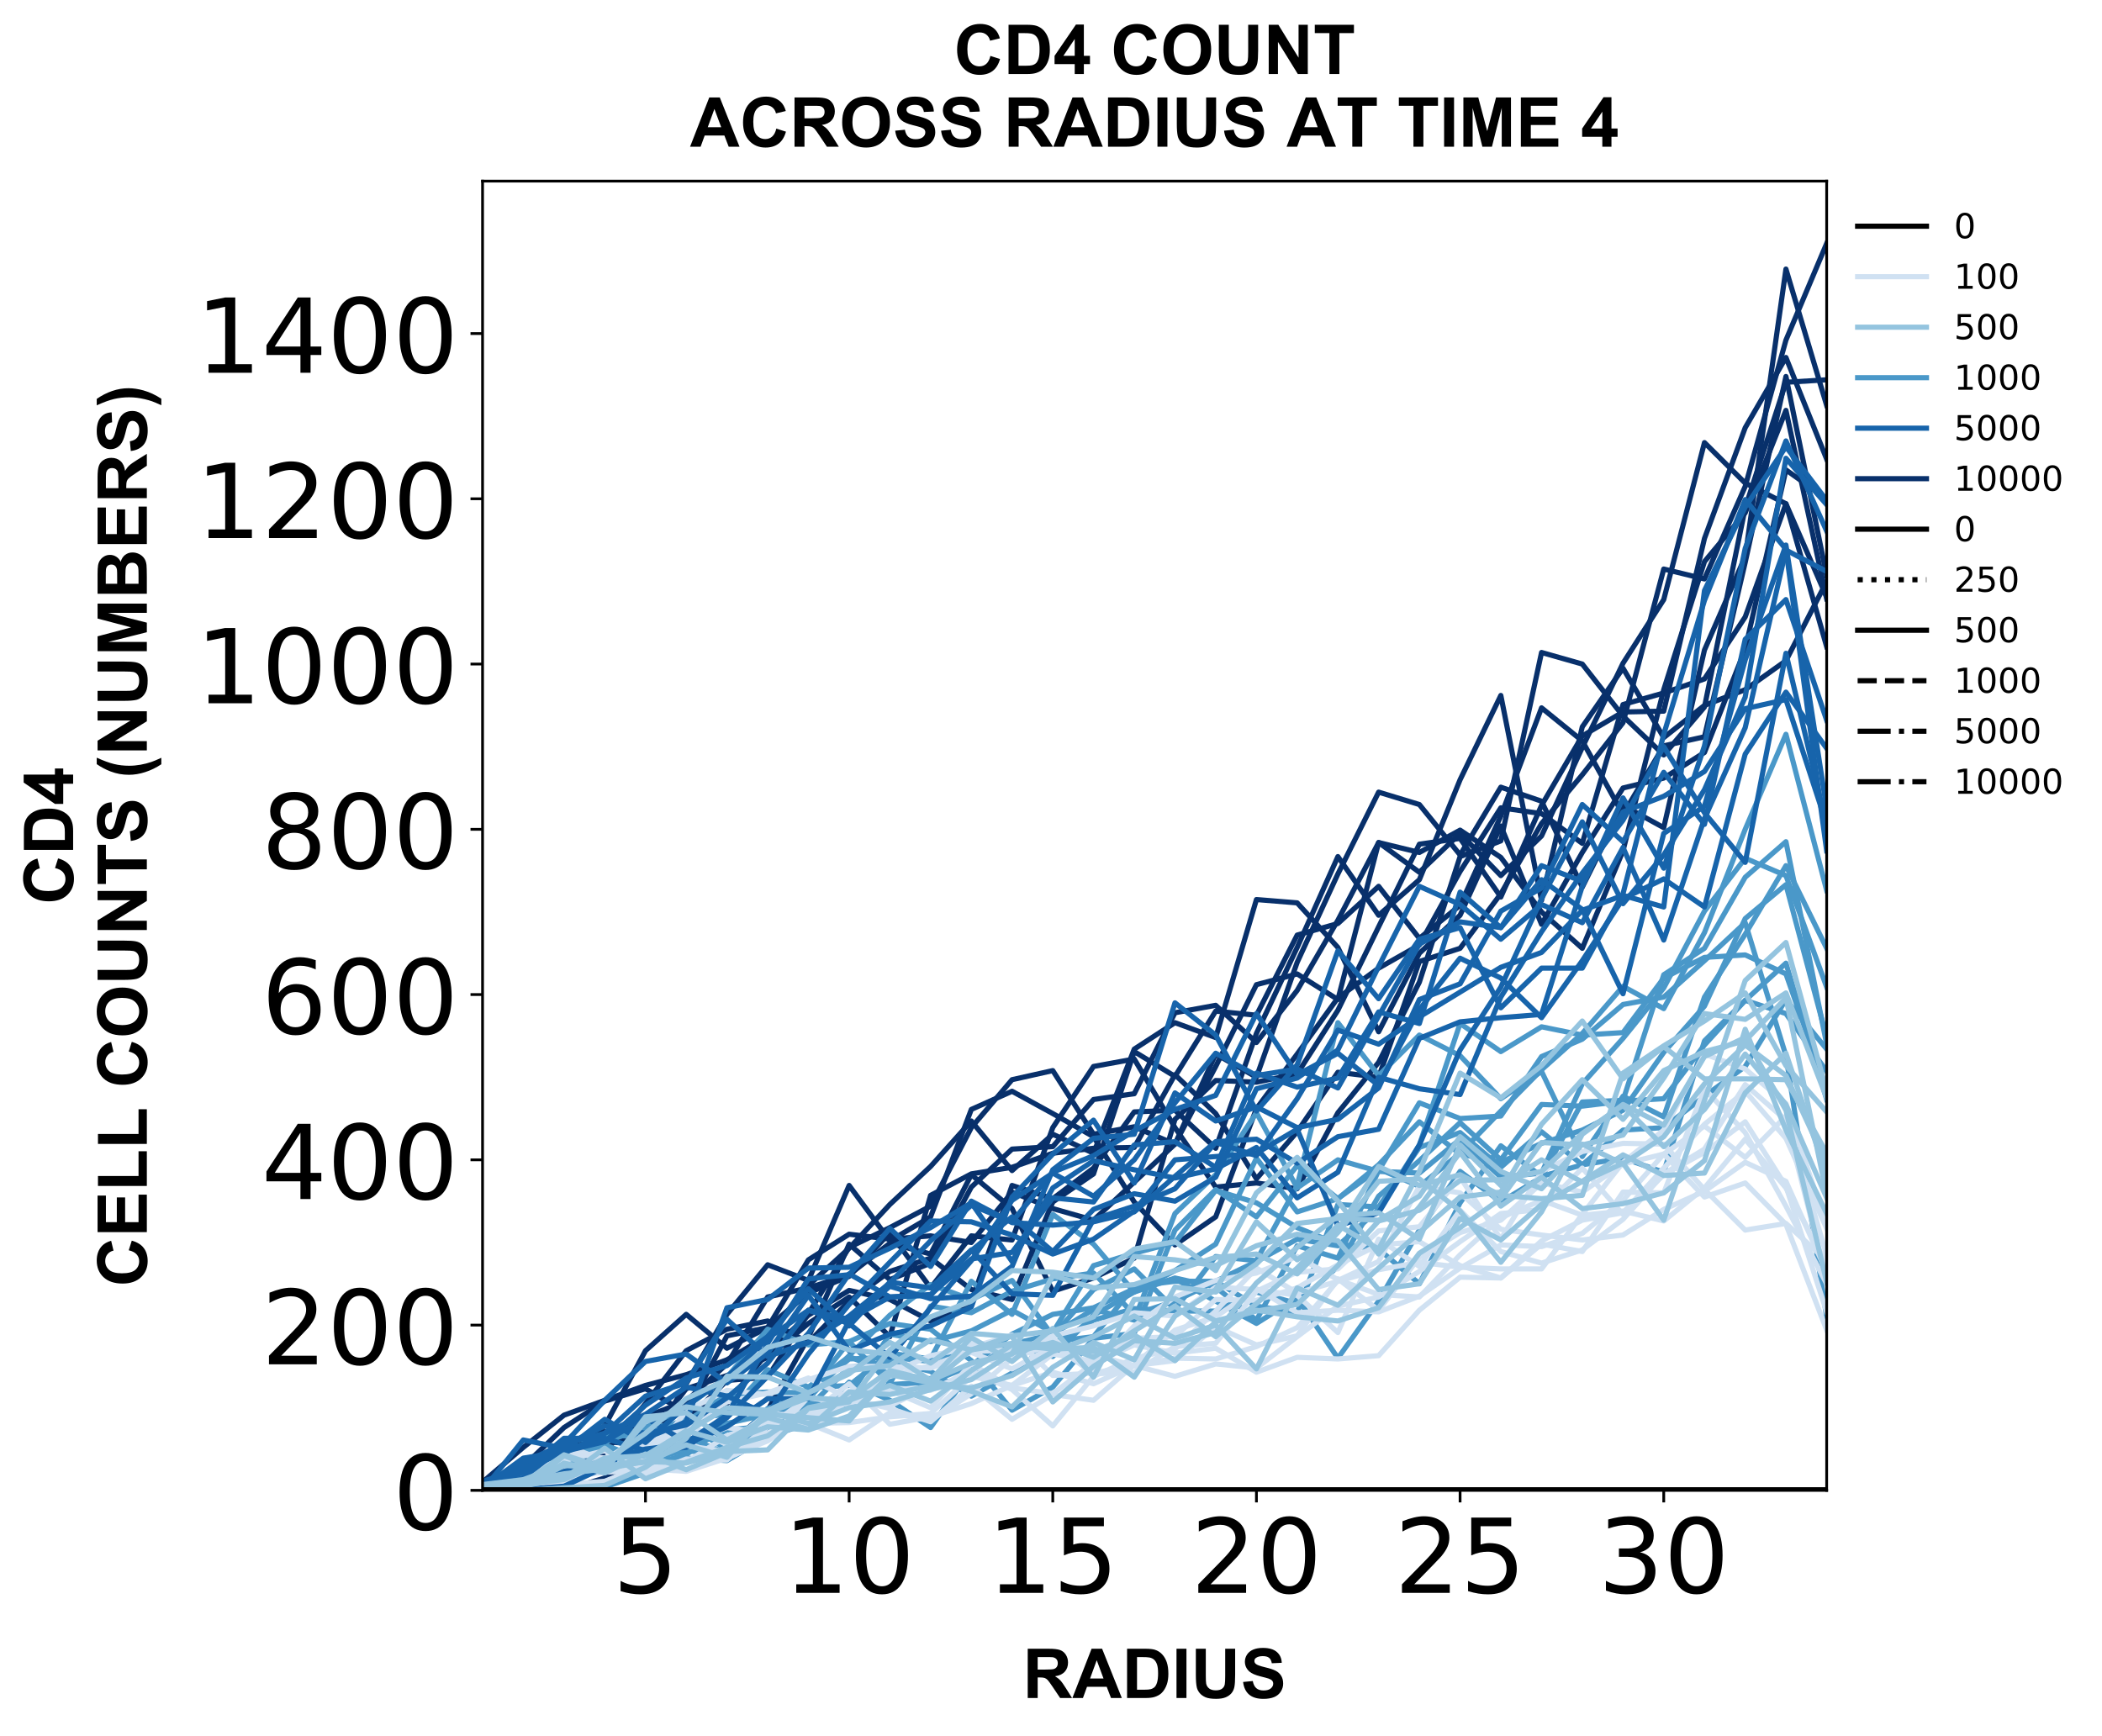 <?xml version="1.0" encoding="utf-8" standalone="no"?>
<!DOCTYPE svg PUBLIC "-//W3C//DTD SVG 1.1//EN"
  "http://www.w3.org/Graphics/SVG/1.1/DTD/svg11.dtd">
<!-- Created with matplotlib (https://matplotlib.org/) -->
<svg height="504.658pt" version="1.1" viewBox="0 0 610.843 504.658" width="610.843pt" xmlns="http://www.w3.org/2000/svg" xmlns:xlink="http://www.w3.org/1999/xlink">
 <defs>
  <style type="text/css">
*{stroke-linecap:butt;stroke-linejoin:round;}
  </style>
 </defs>
 <g id="figure_1">
  <g id="patch_1">
   <path d="M 0 504.658 
L 610.843 504.658 
L 610.843 -0 
L 0 -0 
z
" style="fill:#ffffff;"/>
  </g>
  <g id="axes_1">
   <g id="patch_2">
    <path d="M 140.231 433.161 
L 530.831 433.161 
L 530.831 52.641 
L 140.231 52.641 
z
" style="fill:#ffffff;"/>
   </g>
   <g id="matplotlib.axis_1">
    <g id="xtick_1">
     <g id="line2d_1">
      <defs>
       <path d="M 0 0 
L 0 3.5 
" id="mc4a28637e4" style="stroke:#000000;stroke-width:0.8;"/>
      </defs>
      <g>
       <use style="stroke:#000000;stroke-width:0.8;" x="187.576" xlink:href="#mc4a28637e4" y="433.161"/>
      </g>
     </g>
     <g id="text_1">
      <!-- 5 -->
      <defs>
       <path d="M 10.797 72.906 
L 49.516 72.906 
L 49.516 64.594 
L 19.828 64.594 
L 19.828 46.734 
Q 21.969 47.469 24.109 47.828 
Q 26.266 48.188 28.422 48.188 
Q 40.625 48.188 47.75 41.5 
Q 54.891 34.812 54.891 23.391 
Q 54.891 11.625 47.562 5.094 
Q 40.234 -1.422 26.906 -1.422 
Q 22.312 -1.422 17.547 -0.641 
Q 12.797 0.141 7.719 1.703 
L 7.719 11.625 
Q 12.109 9.234 16.797 8.062 
Q 21.484 6.891 26.703 6.891 
Q 35.156 6.891 40.078 11.328 
Q 45.016 15.766 45.016 23.391 
Q 45.016 31 40.078 35.438 
Q 35.156 39.891 26.703 39.891 
Q 22.75 39.891 18.812 39.016 
Q 14.891 38.141 10.797 36.281 
z
" id="DejaVuSans-53"/>
      </defs>
      <g transform="translate(178.032 462.957)scale(0.3 -0.3)">
       <use xlink:href="#DejaVuSans-53"/>
      </g>
     </g>
    </g>
    <g id="xtick_2">
     <g id="line2d_2">
      <g>
       <use style="stroke:#000000;stroke-width:0.8;" x="246.758" xlink:href="#mc4a28637e4" y="433.161"/>
      </g>
     </g>
     <g id="text_2">
      <!-- 10 -->
      <defs>
       <path d="M 12.406 8.297 
L 28.516 8.297 
L 28.516 63.922 
L 10.984 60.406 
L 10.984 69.391 
L 28.422 72.906 
L 38.281 72.906 
L 38.281 8.297 
L 54.391 8.297 
L 54.391 0 
L 12.406 0 
z
" id="DejaVuSans-49"/>
       <path d="M 31.781 66.406 
Q 24.172 66.406 20.328 58.906 
Q 16.5 51.422 16.5 36.375 
Q 16.5 21.391 20.328 13.891 
Q 24.172 6.391 31.781 6.391 
Q 39.453 6.391 43.281 13.891 
Q 47.125 21.391 47.125 36.375 
Q 47.125 51.422 43.281 58.906 
Q 39.453 66.406 31.781 66.406 
z
M 31.781 74.219 
Q 44.047 74.219 50.516 64.516 
Q 56.984 54.828 56.984 36.375 
Q 56.984 17.969 50.516 8.266 
Q 44.047 -1.422 31.781 -1.422 
Q 19.531 -1.422 13.062 8.266 
Q 6.594 17.969 6.594 36.375 
Q 6.594 54.828 13.062 64.516 
Q 19.531 74.219 31.781 74.219 
z
" id="DejaVuSans-48"/>
      </defs>
      <g transform="translate(227.67 462.957)scale(0.3 -0.3)">
       <use xlink:href="#DejaVuSans-49"/>
       <use x="63.623" xlink:href="#DejaVuSans-48"/>
      </g>
     </g>
    </g>
    <g id="xtick_3">
     <g id="line2d_3">
      <g>
       <use style="stroke:#000000;stroke-width:0.8;" x="305.94" xlink:href="#mc4a28637e4" y="433.161"/>
      </g>
     </g>
     <g id="text_3">
      <!-- 15 -->
      <g transform="translate(286.852 462.957)scale(0.3 -0.3)">
       <use xlink:href="#DejaVuSans-49"/>
       <use x="63.623" xlink:href="#DejaVuSans-53"/>
      </g>
     </g>
    </g>
    <g id="xtick_4">
     <g id="line2d_4">
      <g>
       <use style="stroke:#000000;stroke-width:0.8;" x="365.122" xlink:href="#mc4a28637e4" y="433.161"/>
      </g>
     </g>
     <g id="text_4">
      <!-- 20 -->
      <defs>
       <path d="M 19.188 8.297 
L 53.609 8.297 
L 53.609 0 
L 7.328 0 
L 7.328 8.297 
Q 12.938 14.109 22.625 23.891 
Q 32.328 33.688 34.812 36.531 
Q 39.547 41.844 41.422 45.531 
Q 43.312 49.219 43.312 52.781 
Q 43.312 58.594 39.234 62.25 
Q 35.156 65.922 28.609 65.922 
Q 23.969 65.922 18.812 64.312 
Q 13.672 62.703 7.812 59.422 
L 7.812 69.391 
Q 13.766 71.781 18.938 73 
Q 24.125 74.219 28.422 74.219 
Q 39.75 74.219 46.484 68.547 
Q 53.219 62.891 53.219 53.422 
Q 53.219 48.922 51.531 44.891 
Q 49.859 40.875 45.406 35.406 
Q 44.188 33.984 37.641 27.219 
Q 31.109 20.453 19.188 8.297 
z
" id="DejaVuSans-50"/>
      </defs>
      <g transform="translate(346.034 462.957)scale(0.3 -0.3)">
       <use xlink:href="#DejaVuSans-50"/>
       <use x="63.623" xlink:href="#DejaVuSans-48"/>
      </g>
     </g>
    </g>
    <g id="xtick_5">
     <g id="line2d_5">
      <g>
       <use style="stroke:#000000;stroke-width:0.8;" x="424.303" xlink:href="#mc4a28637e4" y="433.161"/>
      </g>
     </g>
     <g id="text_5">
      <!-- 25 -->
      <g transform="translate(405.216 462.957)scale(0.3 -0.3)">
       <use xlink:href="#DejaVuSans-50"/>
       <use x="63.623" xlink:href="#DejaVuSans-53"/>
      </g>
     </g>
    </g>
    <g id="xtick_6">
     <g id="line2d_6">
      <g>
       <use style="stroke:#000000;stroke-width:0.8;" x="483.485" xlink:href="#mc4a28637e4" y="433.161"/>
      </g>
     </g>
     <g id="text_6">
      <!-- 30 -->
      <defs>
       <path d="M 40.578 39.312 
Q 47.656 37.797 51.625 33 
Q 55.609 28.219 55.609 21.188 
Q 55.609 10.406 48.188 4.484 
Q 40.766 -1.422 27.094 -1.422 
Q 22.516 -1.422 17.656 -0.516 
Q 12.797 0.391 7.625 2.203 
L 7.625 11.719 
Q 11.719 9.328 16.594 8.109 
Q 21.484 6.891 26.812 6.891 
Q 36.078 6.891 40.938 10.547 
Q 45.797 14.203 45.797 21.188 
Q 45.797 27.641 41.281 31.266 
Q 36.766 34.906 28.719 34.906 
L 20.219 34.906 
L 20.219 43.016 
L 29.109 43.016 
Q 36.375 43.016 40.234 45.922 
Q 44.094 48.828 44.094 54.297 
Q 44.094 59.906 40.109 62.906 
Q 36.141 65.922 28.719 65.922 
Q 24.656 65.922 20.016 65.031 
Q 15.375 64.156 9.812 62.312 
L 9.812 71.094 
Q 15.438 72.656 20.344 73.438 
Q 25.25 74.219 29.594 74.219 
Q 40.828 74.219 47.359 69.109 
Q 53.906 64.016 53.906 55.328 
Q 53.906 49.266 50.438 45.094 
Q 46.969 40.922 40.578 39.312 
z
" id="DejaVuSans-51"/>
      </defs>
      <g transform="translate(464.398 462.957)scale(0.3 -0.3)">
       <use xlink:href="#DejaVuSans-51"/>
       <use x="63.623" xlink:href="#DejaVuSans-48"/>
      </g>
     </g>
    </g>
    <g id="text_7">
     <!-- RADIUS -->
     <defs>
      <path d="M 7.328 0 
L 7.328 71.578 
L 37.75 71.578 
Q 49.219 71.578 54.422 69.641 
Q 59.625 67.719 62.75 62.781 
Q 65.875 57.859 65.875 51.516 
Q 65.875 43.453 61.125 38.203 
Q 56.391 32.953 46.969 31.594 
Q 51.656 28.859 54.703 25.578 
Q 57.766 22.312 62.938 13.969 
L 71.688 0 
L 54.391 0 
L 43.953 15.578 
Q 38.375 23.922 36.328 26.094 
Q 34.281 28.266 31.984 29.078 
Q 29.688 29.891 24.703 29.891 
L 21.781 29.891 
L 21.781 0 
z
M 21.781 41.312 
L 32.469 41.312 
Q 42.875 41.312 45.453 42.188 
Q 48.047 43.062 49.516 45.203 
Q 50.984 47.359 50.984 50.594 
Q 50.984 54.203 49.047 56.422 
Q 47.125 58.641 43.609 59.234 
Q 41.844 59.469 33.062 59.469 
L 21.781 59.469 
z
" id="Arial-BoldMT-82"/>
      <path d="M 71.828 0 
L 56.109 0 
L 49.859 16.266 
L 21.234 16.266 
L 15.328 0 
L 0 0 
L 27.875 71.578 
L 43.172 71.578 
z
M 45.219 28.328 
L 35.359 54.891 
L 25.688 28.328 
z
" id="Arial-BoldMT-65"/>
      <path d="M 7.234 71.578 
L 33.641 71.578 
Q 42.578 71.578 47.266 70.219 
Q 53.562 68.359 58.047 63.625 
Q 62.547 58.891 64.891 52.031 
Q 67.234 45.172 67.234 35.109 
Q 67.234 26.266 65.047 19.875 
Q 62.359 12.062 57.375 7.234 
Q 53.609 3.562 47.219 1.516 
Q 42.438 0 34.422 0 
L 7.234 0 
z
M 21.688 59.469 
L 21.688 12.062 
L 32.469 12.062 
Q 38.531 12.062 41.219 12.75 
Q 44.734 13.625 47.047 15.719 
Q 49.359 17.828 50.828 22.625 
Q 52.297 27.438 52.297 35.75 
Q 52.297 44.047 50.828 48.484 
Q 49.359 52.938 46.719 55.422 
Q 44.094 57.906 40.047 58.797 
Q 37.016 59.469 28.172 59.469 
z
" id="Arial-BoldMT-68"/>
      <path d="M 6.844 0 
L 6.844 71.578 
L 21.297 71.578 
L 21.297 0 
z
" id="Arial-BoldMT-73"/>
      <path d="M 7.172 71.578 
L 21.625 71.578 
L 21.625 32.812 
Q 21.625 23.578 22.172 20.844 
Q 23.094 16.453 26.578 13.797 
Q 30.078 11.141 36.141 11.141 
Q 42.281 11.141 45.406 13.641 
Q 48.531 16.156 49.172 19.812 
Q 49.812 23.484 49.812 31.984 
L 49.812 71.578 
L 64.266 71.578 
L 64.266 33.984 
Q 64.266 21.094 63.094 15.766 
Q 61.922 10.453 58.766 6.781 
Q 55.609 3.125 50.328 0.953 
Q 45.062 -1.219 36.578 -1.219 
Q 26.312 -1.219 21.016 1.141 
Q 15.719 3.516 12.641 7.297 
Q 9.578 11.078 8.594 15.234 
Q 7.172 21.391 7.172 33.406 
z
" id="Arial-BoldMT-85"/>
      <path d="M 3.609 23.297 
L 17.672 24.656 
Q 18.953 17.578 22.828 14.25 
Q 26.703 10.938 33.297 10.938 
Q 40.281 10.938 43.812 13.891 
Q 47.359 16.844 47.359 20.797 
Q 47.359 23.344 45.875 25.125 
Q 44.391 26.906 40.672 28.219 
Q 38.141 29.109 29.109 31.344 
Q 17.484 34.234 12.797 38.422 
Q 6.203 44.344 6.203 52.828 
Q 6.203 58.297 9.297 63.062 
Q 12.406 67.828 18.234 70.312 
Q 24.078 72.797 32.328 72.797 
Q 45.797 72.797 52.609 66.891 
Q 59.422 60.984 59.766 51.125 
L 45.312 50.484 
Q 44.391 56 41.328 58.422 
Q 38.281 60.844 32.172 60.844 
Q 25.875 60.844 22.312 58.25 
Q 20.016 56.594 20.016 53.812 
Q 20.016 51.266 22.172 49.469 
Q 24.906 47.172 35.453 44.672 
Q 46 42.188 51.047 39.516 
Q 56.109 36.859 58.953 32.25 
Q 61.812 27.641 61.812 20.844 
Q 61.812 14.703 58.391 9.328 
Q 54.984 3.953 48.734 1.344 
Q 42.484 -1.266 33.156 -1.266 
Q 19.578 -1.266 12.297 5 
Q 5.031 11.281 3.609 23.297 
z
" id="Arial-BoldMT-83"/>
     </defs>
     <g transform="translate(297.195 493.511)scale(0.2 -0.2)">
      <use xlink:href="#Arial-BoldMT-82"/>
      <use x="72.217" xlink:href="#Arial-BoldMT-65"/>
      <use x="144.434" xlink:href="#Arial-BoldMT-68"/>
      <use x="216.65" xlink:href="#Arial-BoldMT-73"/>
      <use x="244.434" xlink:href="#Arial-BoldMT-85"/>
      <use x="316.65" xlink:href="#Arial-BoldMT-83"/>
     </g>
    </g>
   </g>
   <g id="matplotlib.axis_2">
    <g id="ytick_1">
     <g id="line2d_7">
      <defs>
       <path d="M 0 0 
L -3.5 0 
" id="m4aad1fd0ae" style="stroke:#000000;stroke-width:0.8;"/>
      </defs>
      <g>
       <use style="stroke:#000000;stroke-width:0.8;" x="140.231" xlink:href="#m4aad1fd0ae" y="433.161"/>
      </g>
     </g>
     <g id="text_8">
      <!-- 0 -->
      <g transform="translate(114.143 444.559)scale(0.3 -0.3)">
       <use xlink:href="#DejaVuSans-48"/>
      </g>
     </g>
    </g>
    <g id="ytick_2">
     <g id="line2d_8">
      <g>
       <use style="stroke:#000000;stroke-width:0.8;" x="140.231" xlink:href="#m4aad1fd0ae" y="385.129"/>
      </g>
     </g>
     <g id="text_9">
      <!-- 200 -->
      <g transform="translate(75.968 396.527)scale(0.3 -0.3)">
       <use xlink:href="#DejaVuSans-50"/>
       <use x="63.623" xlink:href="#DejaVuSans-48"/>
       <use x="127.246" xlink:href="#DejaVuSans-48"/>
      </g>
     </g>
    </g>
    <g id="ytick_3">
     <g id="line2d_9">
      <g>
       <use style="stroke:#000000;stroke-width:0.8;" x="140.231" xlink:href="#m4aad1fd0ae" y="337.098"/>
      </g>
     </g>
     <g id="text_10">
      <!-- 400 -->
      <defs>
       <path d="M 37.797 64.312 
L 12.891 25.391 
L 37.797 25.391 
z
M 35.203 72.906 
L 47.609 72.906 
L 47.609 25.391 
L 58.016 25.391 
L 58.016 17.188 
L 47.609 17.188 
L 47.609 0 
L 37.797 0 
L 37.797 17.188 
L 4.891 17.188 
L 4.891 26.703 
z
" id="DejaVuSans-52"/>
      </defs>
      <g transform="translate(75.968 348.495)scale(0.3 -0.3)">
       <use xlink:href="#DejaVuSans-52"/>
       <use x="63.623" xlink:href="#DejaVuSans-48"/>
       <use x="127.246" xlink:href="#DejaVuSans-48"/>
      </g>
     </g>
    </g>
    <g id="ytick_4">
     <g id="line2d_10">
      <g>
       <use style="stroke:#000000;stroke-width:0.8;" x="140.231" xlink:href="#m4aad1fd0ae" y="289.066"/>
      </g>
     </g>
     <g id="text_11">
      <!-- 600 -->
      <defs>
       <path d="M 33.016 40.375 
Q 26.375 40.375 22.484 35.828 
Q 18.609 31.297 18.609 23.391 
Q 18.609 15.531 22.484 10.953 
Q 26.375 6.391 33.016 6.391 
Q 39.656 6.391 43.531 10.953 
Q 47.406 15.531 47.406 23.391 
Q 47.406 31.297 43.531 35.828 
Q 39.656 40.375 33.016 40.375 
z
M 52.594 71.297 
L 52.594 62.312 
Q 48.875 64.062 45.094 64.984 
Q 41.312 65.922 37.594 65.922 
Q 27.828 65.922 22.672 59.328 
Q 17.531 52.734 16.797 39.406 
Q 19.672 43.656 24.016 45.922 
Q 28.375 48.188 33.594 48.188 
Q 44.578 48.188 50.953 41.516 
Q 57.328 34.859 57.328 23.391 
Q 57.328 12.156 50.688 5.359 
Q 44.047 -1.422 33.016 -1.422 
Q 20.359 -1.422 13.672 8.266 
Q 6.984 17.969 6.984 36.375 
Q 6.984 53.656 15.188 63.938 
Q 23.391 74.219 37.203 74.219 
Q 40.922 74.219 44.703 73.484 
Q 48.484 72.75 52.594 71.297 
z
" id="DejaVuSans-54"/>
      </defs>
      <g transform="translate(75.968 300.463)scale(0.3 -0.3)">
       <use xlink:href="#DejaVuSans-54"/>
       <use x="63.623" xlink:href="#DejaVuSans-48"/>
       <use x="127.246" xlink:href="#DejaVuSans-48"/>
      </g>
     </g>
    </g>
    <g id="ytick_5">
     <g id="line2d_11">
      <g>
       <use style="stroke:#000000;stroke-width:0.8;" x="140.231" xlink:href="#m4aad1fd0ae" y="241.034"/>
      </g>
     </g>
     <g id="text_12">
      <!-- 800 -->
      <defs>
       <path d="M 31.781 34.625 
Q 24.75 34.625 20.719 30.859 
Q 16.703 27.094 16.703 20.516 
Q 16.703 13.922 20.719 10.156 
Q 24.75 6.391 31.781 6.391 
Q 38.812 6.391 42.859 10.172 
Q 46.922 13.969 46.922 20.516 
Q 46.922 27.094 42.891 30.859 
Q 38.875 34.625 31.781 34.625 
z
M 21.922 38.812 
Q 15.578 40.375 12.031 44.719 
Q 8.5 49.078 8.5 55.328 
Q 8.5 64.062 14.719 69.141 
Q 20.953 74.219 31.781 74.219 
Q 42.672 74.219 48.875 69.141 
Q 55.078 64.062 55.078 55.328 
Q 55.078 49.078 51.531 44.719 
Q 48 40.375 41.703 38.812 
Q 48.828 37.156 52.797 32.312 
Q 56.781 27.484 56.781 20.516 
Q 56.781 9.906 50.312 4.234 
Q 43.844 -1.422 31.781 -1.422 
Q 19.734 -1.422 13.25 4.234 
Q 6.781 9.906 6.781 20.516 
Q 6.781 27.484 10.781 32.312 
Q 14.797 37.156 21.922 38.812 
z
M 18.312 54.391 
Q 18.312 48.734 21.844 45.562 
Q 25.391 42.391 31.781 42.391 
Q 38.141 42.391 41.719 45.562 
Q 45.312 48.734 45.312 54.391 
Q 45.312 60.062 41.719 63.234 
Q 38.141 66.406 31.781 66.406 
Q 25.391 66.406 21.844 63.234 
Q 18.312 60.062 18.312 54.391 
z
" id="DejaVuSans-56"/>
      </defs>
      <g transform="translate(75.968 252.432)scale(0.3 -0.3)">
       <use xlink:href="#DejaVuSans-56"/>
       <use x="63.623" xlink:href="#DejaVuSans-48"/>
       <use x="127.246" xlink:href="#DejaVuSans-48"/>
      </g>
     </g>
    </g>
    <g id="ytick_6">
     <g id="line2d_12">
      <g>
       <use style="stroke:#000000;stroke-width:0.8;" x="140.231" xlink:href="#m4aad1fd0ae" y="193.002"/>
      </g>
     </g>
     <g id="text_13">
      <!-- 1000 -->
      <g transform="translate(56.881 204.4)scale(0.3 -0.3)">
       <use xlink:href="#DejaVuSans-49"/>
       <use x="63.623" xlink:href="#DejaVuSans-48"/>
       <use x="127.246" xlink:href="#DejaVuSans-48"/>
       <use x="190.869" xlink:href="#DejaVuSans-48"/>
      </g>
     </g>
    </g>
    <g id="ytick_7">
     <g id="line2d_13">
      <g>
       <use style="stroke:#000000;stroke-width:0.8;" x="140.231" xlink:href="#m4aad1fd0ae" y="144.97"/>
      </g>
     </g>
     <g id="text_14">
      <!-- 1200 -->
      <g transform="translate(56.881 156.368)scale(0.3 -0.3)">
       <use xlink:href="#DejaVuSans-49"/>
       <use x="63.623" xlink:href="#DejaVuSans-50"/>
       <use x="127.246" xlink:href="#DejaVuSans-48"/>
       <use x="190.869" xlink:href="#DejaVuSans-48"/>
      </g>
     </g>
    </g>
    <g id="ytick_8">
     <g id="line2d_14">
      <g>
       <use style="stroke:#000000;stroke-width:0.8;" x="140.231" xlink:href="#m4aad1fd0ae" y="96.939"/>
      </g>
     </g>
     <g id="text_15">
      <!-- 1400 -->
      <g transform="translate(56.881 108.336)scale(0.3 -0.3)">
       <use xlink:href="#DejaVuSans-49"/>
       <use x="63.623" xlink:href="#DejaVuSans-52"/>
       <use x="127.246" xlink:href="#DejaVuSans-48"/>
       <use x="190.869" xlink:href="#DejaVuSans-48"/>
      </g>
     </g>
    </g>
    <g id="text_16">
     <!-- CD4 -->
     <defs>
      <path d="M 53.078 26.312 
L 67.094 21.875 
Q 63.875 10.156 56.375 4.469 
Q 48.875 -1.219 37.359 -1.219 
Q 23.094 -1.219 13.906 8.516 
Q 4.734 18.266 4.734 35.156 
Q 4.734 53.031 13.953 62.906 
Q 23.188 72.797 38.234 72.797 
Q 51.375 72.797 59.578 65.047 
Q 64.453 60.453 66.891 51.859 
L 52.594 48.438 
Q 51.312 54 47.281 57.219 
Q 43.266 60.453 37.5 60.453 
Q 29.547 60.453 24.578 54.734 
Q 19.625 49.031 19.625 36.234 
Q 19.625 22.656 24.5 16.891 
Q 29.391 11.141 37.203 11.141 
Q 42.969 11.141 47.109 14.797 
Q 51.266 18.453 53.078 26.312 
z
" id="Arial-BoldMT-67"/>
      <path d="M 31.156 0 
L 31.156 14.406 
L 1.859 14.406 
L 1.859 26.422 
L 32.906 71.875 
L 44.438 71.875 
L 44.438 26.469 
L 53.328 26.469 
L 53.328 14.406 
L 44.438 14.406 
L 44.438 0 
z
M 31.156 26.469 
L 31.156 50.922 
L 14.703 26.469 
z
" id="Arial-BoldMT-52"/>
     </defs>
     <g transform="translate(21.253 262.906)rotate(-90)scale(0.2 -0.2)">
      <use xlink:href="#Arial-BoldMT-67"/>
      <use x="72.217" xlink:href="#Arial-BoldMT-68"/>
      <use x="144.434" xlink:href="#Arial-BoldMT-52"/>
     </g>
     <!-- CELL COUNTS (NUMBERS) -->
     <defs>
      <path d="M 7.281 0 
L 7.281 71.578 
L 60.359 71.578 
L 60.359 59.469 
L 21.734 59.469 
L 21.734 43.609 
L 57.672 43.609 
L 57.672 31.547 
L 21.734 31.547 
L 21.734 12.062 
L 61.719 12.062 
L 61.719 0 
z
" id="Arial-BoldMT-69"/>
      <path d="M 7.672 0 
L 7.672 71 
L 22.125 71 
L 22.125 12.062 
L 58.062 12.062 
L 58.062 0 
z
" id="Arial-BoldMT-76"/>
      <path id="Arial-BoldMT-32"/>
      <path d="M 4.344 35.359 
Q 4.344 46.297 7.625 53.719 
Q 10.062 59.188 14.281 63.531 
Q 18.5 67.875 23.531 69.969 
Q 30.219 72.797 38.969 72.797 
Q 54.781 72.797 64.281 62.984 
Q 73.781 53.172 73.781 35.688 
Q 73.781 18.359 64.359 8.562 
Q 54.938 -1.219 39.156 -1.219 
Q 23.188 -1.219 13.766 8.516 
Q 4.344 18.266 4.344 35.359 
z
M 19.234 35.844 
Q 19.234 23.688 24.844 17.406 
Q 30.469 11.141 39.109 11.141 
Q 47.75 11.141 53.297 17.359 
Q 58.844 23.578 58.844 36.031 
Q 58.844 48.344 53.438 54.391 
Q 48.047 60.453 39.109 60.453 
Q 30.172 60.453 24.703 54.312 
Q 19.234 48.188 19.234 35.844 
z
" id="Arial-BoldMT-79"/>
      <path d="M 7.422 0 
L 7.422 71.578 
L 21.484 71.578 
L 50.781 23.781 
L 50.781 71.578 
L 64.203 71.578 
L 64.203 0 
L 49.703 0 
L 20.844 46.688 
L 20.844 0 
z
" id="Arial-BoldMT-78"/>
      <path d="M 23.391 0 
L 23.391 59.469 
L 2.156 59.469 
L 2.156 71.578 
L 59.031 71.578 
L 59.031 59.469 
L 37.844 59.469 
L 37.844 0 
z
" id="Arial-BoldMT-84"/>
      <path d="M 29.938 -21.047 
L 20.516 -21.047 
Q 13.031 -9.766 9.125 2.391 
Q 5.219 14.547 5.219 25.922 
Q 5.219 40.047 10.062 52.641 
Q 14.266 63.578 20.703 72.797 
L 30.078 72.797 
Q 23.391 58.016 20.875 47.625 
Q 18.359 37.25 18.359 25.641 
Q 18.359 17.625 19.844 9.219 
Q 21.344 0.828 23.922 -6.734 
Q 25.641 -11.719 29.938 -21.047 
z
" id="Arial-BoldMT-40"/>
      <path d="M 7.078 0 
L 7.078 71.578 
L 28.719 71.578 
L 41.703 22.75 
L 54.547 71.578 
L 76.219 71.578 
L 76.219 0 
L 62.797 0 
L 62.797 56.344 
L 48.578 0 
L 34.672 0 
L 20.516 56.344 
L 20.516 0 
z
" id="Arial-BoldMT-77"/>
      <path d="M 7.328 71.578 
L 35.938 71.578 
Q 44.438 71.578 48.609 70.875 
Q 52.781 70.172 56.078 67.922 
Q 59.375 65.672 61.562 61.938 
Q 63.766 58.203 63.766 53.562 
Q 63.766 48.531 61.047 44.328 
Q 58.344 40.141 53.719 38.031 
Q 60.25 36.141 63.766 31.547 
Q 67.281 26.953 67.281 20.75 
Q 67.281 15.875 65.016 11.25 
Q 62.75 6.641 58.812 3.875 
Q 54.891 1.125 49.125 0.484 
Q 45.516 0.094 31.688 0 
L 7.328 0 
z
M 21.781 59.672 
L 21.781 43.109 
L 31.25 43.109 
Q 39.703 43.109 41.75 43.359 
Q 45.453 43.797 47.578 45.922 
Q 49.703 48.047 49.703 51.516 
Q 49.703 54.828 47.875 56.906 
Q 46.047 58.984 42.438 59.422 
Q 40.281 59.672 30.078 59.672 
z
M 21.781 31.203 
L 21.781 12.062 
L 35.156 12.062 
Q 42.969 12.062 45.062 12.5 
Q 48.297 13.094 50.312 15.359 
Q 52.344 17.625 52.344 21.438 
Q 52.344 24.656 50.781 26.906 
Q 49.219 29.156 46.266 30.172 
Q 43.312 31.203 33.453 31.203 
z
" id="Arial-BoldMT-66"/>
      <path d="M 3.375 -21.047 
Q 7.422 -12.359 9.078 -7.719 
Q 10.75 -3.078 12.156 2.969 
Q 13.578 9.031 14.25 14.469 
Q 14.938 19.922 14.938 25.641 
Q 14.938 37.25 12.453 47.625 
Q 9.969 58.016 3.266 72.797 
L 12.594 72.797 
Q 19.969 62.312 24.047 50.531 
Q 28.125 38.766 28.125 26.656 
Q 28.125 16.453 24.906 4.781 
Q 21.234 -8.297 12.844 -21.047 
z
" id="Arial-BoldMT-41"/>
     </defs>
     <g transform="translate(42.671 374.003)rotate(-90)scale(0.2 -0.2)">
      <use xlink:href="#Arial-BoldMT-67"/>
      <use x="72.217" xlink:href="#Arial-BoldMT-69"/>
      <use x="138.916" xlink:href="#Arial-BoldMT-76"/>
      <use x="200" xlink:href="#Arial-BoldMT-76"/>
      <use x="261.068" xlink:href="#Arial-BoldMT-32"/>
      <use x="288.852" xlink:href="#Arial-BoldMT-67"/>
      <use x="361.068" xlink:href="#Arial-BoldMT-79"/>
      <use x="438.852" xlink:href="#Arial-BoldMT-85"/>
      <use x="511.068" xlink:href="#Arial-BoldMT-78"/>
      <use x="583.285" xlink:href="#Arial-BoldMT-84"/>
      <use x="644.369" xlink:href="#Arial-BoldMT-83"/>
      <use x="711.068" xlink:href="#Arial-BoldMT-32"/>
      <use x="738.852" xlink:href="#Arial-BoldMT-40"/>
      <use x="772.152" xlink:href="#Arial-BoldMT-78"/>
      <use x="844.369" xlink:href="#Arial-BoldMT-85"/>
      <use x="916.586" xlink:href="#Arial-BoldMT-77"/>
      <use x="999.887" xlink:href="#Arial-BoldMT-66"/>
      <use x="1072.104" xlink:href="#Arial-BoldMT-69"/>
      <use x="1138.803" xlink:href="#Arial-BoldMT-82"/>
      <use x="1211.02" xlink:href="#Arial-BoldMT-83"/>
      <use x="1277.719" xlink:href="#Arial-BoldMT-41"/>
     </g>
    </g>
   </g>
   <g id="line2d_15">
    <path clip-path="url(#pc24b36d079)" d="M 140.231 430.76 
L 152.067 426.917 
L 163.903 422.834 
L 175.74 419.472 
L 187.576 411.787 
L 199.412 407.224 
L 211.249 396.417 
L 223.085 376.964 
L 234.922 374.322 
L 246.758 370.48 
L 258.594 361.354 
L 270.431 364.476 
L 282.267 341.42 
L 294.103 351.267 
L 305.94 375.283 
L 317.776 371.44 
L 329.612 365.677 
L 341.449 325.33 
L 353.285 314.042 
L 365.122 314.523 
L 376.958 312.121 
L 388.794 293.629 
L 400.631 269.373 
L 412.467 245.357 
L 424.303 243.676 
L 436.14 260.727 
L 447.976 234.069 
L 459.812 213.896 
L 471.649 206.931 
L 483.485 206.691 
L 495.322 156.498 
L 507.158 124.317 
L 518.994 103.903 
L 530.831 133.443 
" style="fill:none;stroke:#08306b;stroke-linecap:square;stroke-width:1.5;"/>
   </g>
   <g id="line2d_16">
    <path clip-path="url(#pc24b36d079)" d="M 140.231 432.441 
L 152.067 429.559 
L 163.903 427.157 
L 175.74 422.114 
L 187.576 407.945 
L 199.412 392.574 
L 211.249 386.33 
L 223.085 383.929 
L 234.922 390.173 
L 246.758 378.165 
L 258.594 369.519 
L 270.431 365.677 
L 282.267 374.803 
L 294.103 377.685 
L 305.94 349.346 
L 317.776 341.18 
L 329.612 305.637 
L 341.449 312.842 
L 353.285 293.869 
L 365.122 295.07 
L 376.958 271.774 
L 388.794 268.412 
L 400.631 257.605 
L 412.467 272.735 
L 424.303 263.129 
L 436.14 237.191 
L 447.976 205.731 
L 459.812 215.337 
L 471.649 236.711 
L 483.485 216.778 
L 495.322 214.136 
L 507.158 163.463 
L 518.994 109.427 
L 530.831 167.305 
" style="fill:none;stroke:#08306b;stroke-linecap:square;stroke-width:1.5;"/>
   </g>
   <g id="line2d_17">
    <path clip-path="url(#pc24b36d079)" d="M 140.231 433.161 
L 152.067 426.677 
L 163.903 426.677 
L 175.74 418.992 
L 187.576 419.953 
L 199.412 412.988 
L 211.249 401.22 
L 223.085 400.259 
L 234.922 381.767 
L 246.758 362.554 
L 258.594 356.791 
L 270.431 350.547 
L 282.267 327.731 
L 294.103 313.802 
L 305.94 311.16 
L 317.776 329.653 
L 329.612 327.491 
L 341.449 332.535 
L 353.285 309.96 
L 365.122 286.184 
L 376.958 283.062 
L 388.794 290.507 
L 400.631 244.877 
L 412.467 247.758 
L 424.303 241.274 
L 436.14 249.199 
L 447.976 265.05 
L 459.812 275.617 
L 471.649 247.278 
L 483.485 200.447 
L 495.322 163.222 
L 507.158 149.053 
L 518.994 119.273 
L 530.831 174.03 
" style="fill:none;stroke:#08306b;stroke-linecap:square;stroke-width:1.5;"/>
   </g>
   <g id="line2d_18">
    <path clip-path="url(#pc24b36d079)" d="M 140.231 432.681 
L 152.067 428.838 
L 163.903 421.874 
L 175.74 417.551 
L 187.576 418.992 
L 199.412 403.622 
L 211.249 399.779 
L 223.085 394.496 
L 234.922 384.649 
L 246.758 376.964 
L 258.594 388.492 
L 270.431 347.424 
L 282.267 341.18 
L 294.103 339.259 
L 305.94 335.176 
L 317.776 333.735 
L 329.612 333.495 
L 341.449 312.361 
L 353.285 323.649 
L 365.122 342.621 
L 376.958 328.932 
L 388.794 311.641 
L 400.631 313.082 
L 412.467 279.459 
L 424.303 275.617 
L 436.14 259.766 
L 447.976 239.353 
L 459.812 225.184 
L 471.649 210.053 
L 483.485 165.384 
L 495.322 168.266 
L 507.158 141.368 
L 518.994 98.86 
L 530.831 70.761 
" style="fill:none;stroke:#08306b;stroke-linecap:square;stroke-width:1.5;"/>
   </g>
   <g id="line2d_19">
    <path clip-path="url(#pc24b36d079)" d="M 140.231 431.48 
L 152.067 426.197 
L 163.903 414.909 
L 175.74 407.224 
L 187.576 403.622 
L 199.412 410.586 
L 211.249 388.252 
L 223.085 385.85 
L 234.922 366.157 
L 246.758 358.712 
L 258.594 360.153 
L 270.431 359.192 
L 282.267 361.114 
L 294.103 346.464 
L 305.94 351.267 
L 317.776 354.629 
L 329.612 343.582 
L 341.449 332.535 
L 353.285 306.357 
L 365.122 313.082 
L 376.958 279.7 
L 388.794 254.003 
L 400.631 230.227 
L 412.467 233.829 
L 424.303 248.479 
L 436.14 228.786 
L 447.976 232.869 
L 459.812 257.845 
L 471.649 234.069 
L 483.485 240.554 
L 495.322 188.919 
L 507.158 161.782 
L 518.994 78.206 
L 530.831 117.832 
" style="fill:none;stroke:#08306b;stroke-linecap:square;stroke-width:1.5;"/>
   </g>
   <g id="line2d_20">
    <path clip-path="url(#pc24b36d079)" d="M 140.231 433.161 
L 152.067 431.96 
L 163.903 427.157 
L 175.74 421.153 
L 187.576 422.354 
L 199.412 416.59 
L 211.249 407.945 
L 223.085 393.055 
L 234.922 382.248 
L 246.758 375.043 
L 258.594 377.685 
L 270.431 383.929 
L 282.267 378.405 
L 294.103 344.543 
L 305.94 348.385 
L 317.776 339.499 
L 329.612 323.168 
L 341.449 322.688 
L 353.285 333.735 
L 365.122 300.353 
L 376.958 275.377 
L 388.794 248.959 
L 400.631 266.011 
L 412.467 255.684 
L 424.303 226.624 
L 436.14 202.128 
L 447.976 261.688 
L 459.812 211.254 
L 471.649 194.203 
L 483.485 214.376 
L 495.322 205.01 
L 507.158 200.447 
L 518.994 192.042 
L 530.831 168.986 
" style="fill:none;stroke:#08306b;stroke-linecap:square;stroke-width:1.5;"/>
   </g>
   <g id="line2d_21">
    <path clip-path="url(#pc24b36d079)" d="M 140.231 433.161 
L 152.067 433.161 
L 163.903 433.161 
L 175.74 429.559 
L 187.576 422.114 
L 199.412 402.181 
L 211.249 382.007 
L 223.085 367.598 
L 234.922 372.161 
L 246.758 344.543 
L 258.594 360.633 
L 270.431 353.669 
L 282.267 322.448 
L 294.103 317.164 
L 305.94 323.649 
L 317.776 330.373 
L 329.612 349.346 
L 341.449 361.834 
L 353.285 353.669 
L 365.122 322.208 
L 376.958 306.357 
L 388.794 290.026 
L 400.631 281.381 
L 412.467 274.656 
L 424.303 253.282 
L 436.14 234.79 
L 447.976 236.471 
L 459.812 245.117 
L 471.649 204.77 
L 483.485 201.408 
L 495.322 197.325 
L 507.158 179.313 
L 518.994 146.411 
L 530.831 173.549 
" style="fill:none;stroke:#08306b;stroke-linecap:square;stroke-width:1.5;"/>
   </g>
   <g id="line2d_22">
    <path clip-path="url(#pc24b36d079)" d="M 140.231 431.48 
L 152.067 431.96 
L 163.903 422.834 
L 175.74 416.11 
L 187.576 415.389 
L 199.412 413.708 
L 211.249 420.673 
L 223.085 409.866 
L 234.922 388.732 
L 246.758 361.594 
L 258.594 371.921 
L 270.431 367.118 
L 282.267 345.023 
L 294.103 333.976 
L 305.94 333.255 
L 317.776 319.566 
L 329.612 317.885 
L 341.449 294.349 
L 353.285 292.188 
L 365.122 302.995 
L 376.958 287.865 
L 388.794 267.452 
L 400.631 244.877 
L 412.467 253.522 
L 424.303 242.235 
L 436.14 254.483 
L 447.976 242.955 
L 459.812 217.258 
L 471.649 192.762 
L 483.485 174.27 
L 495.322 128.64 
L 507.158 140.407 
L 518.994 146.411 
L 530.831 187.959 
" style="fill:none;stroke:#08306b;stroke-linecap:square;stroke-width:1.5;"/>
   </g>
   <g id="line2d_23">
    <path clip-path="url(#pc24b36d079)" d="M 140.231 430.76 
L 152.067 420.673 
L 163.903 411.307 
L 175.74 406.984 
L 187.576 402.661 
L 199.412 399.539 
L 211.249 395.216 
L 223.085 388.252 
L 234.922 373.602 
L 246.758 362.795 
L 258.594 350.066 
L 270.431 339.019 
L 282.267 325.81 
L 294.103 340.22 
L 305.94 329.653 
L 317.776 335.176 
L 329.612 304.916 
L 341.449 297.231 
L 353.285 301.554 
L 365.122 261.448 
L 376.958 262.408 
L 388.794 275.377 
L 400.631 299.873 
L 412.467 277.058 
L 424.303 266.011 
L 436.14 240.073 
L 447.976 268.652 
L 459.812 247.758 
L 471.649 229.026 
L 483.485 226.144 
L 495.322 218.699 
L 507.158 188.679 
L 518.994 136.565 
L 530.831 144.97 
" style="fill:none;stroke:#08306b;stroke-linecap:square;stroke-width:1.5;"/>
   </g>
   <g id="line2d_24">
    <path clip-path="url(#pc24b36d079)" d="M 140.231 432.441 
L 152.067 428.118 
L 163.903 422.594 
L 175.74 414.429 
L 187.576 392.574 
L 199.412 382.007 
L 211.249 391.854 
L 223.085 385.85 
L 234.922 375.763 
L 246.758 370.96 
L 258.594 358.232 
L 270.431 374.322 
L 282.267 359.192 
L 294.103 360.393 
L 305.94 327.731 
L 317.776 309.96 
L 329.612 307.798 
L 341.449 327.731 
L 353.285 345.023 
L 365.122 343.822 
L 376.958 345.503 
L 388.794 323.409 
L 400.631 308.759 
L 412.467 285.463 
L 424.303 248.959 
L 436.14 244.396 
L 447.976 189.64 
L 459.812 193.002 
L 471.649 208.132 
L 483.485 219.42 
L 495.322 205.49 
L 507.158 147.612 
L 518.994 111.108 
L 530.831 110.387 
" style="fill:none;stroke:#08306b;stroke-linecap:square;stroke-width:1.5;"/>
   </g>
   <g id="line2d_25">
    <path clip-path="url(#pc24b36d079)" d="M 140.231 432.681 
L 152.067 431 
L 163.903 425.236 
L 175.74 426.677 
L 187.576 422.594 
L 199.412 421.874 
L 211.249 421.634 
L 223.085 409.386 
L 234.922 405.063 
L 246.758 394.976 
L 258.594 394.496 
L 270.431 395.696 
L 282.267 392.334 
L 294.103 390.653 
L 305.94 387.771 
L 317.776 380.566 
L 329.612 383.688 
L 341.449 352.708 
L 353.285 341.42 
L 365.122 323.409 
L 376.958 345.263 
L 388.794 337.098 
L 400.631 340.46 
L 412.467 340.94 
L 424.303 331.094 
L 436.14 342.141 
L 447.976 340.94 
L 459.812 315.003 
L 471.649 301.794 
L 483.485 287.145 
L 495.322 264.81 
L 507.158 249.44 
L 518.994 254.483 
L 530.831 286.904 
" style="fill:none;stroke:#4a98c9;stroke-linecap:square;stroke-width:1.5;"/>
   </g>
   <g id="line2d_26">
    <path clip-path="url(#pc24b36d079)" d="M 140.231 432.921 
L 152.067 431 
L 163.903 428.598 
L 175.74 427.638 
L 187.576 414.909 
L 199.412 408.905 
L 211.249 400.259 
L 223.085 386.33 
L 234.922 390.893 
L 246.758 389.933 
L 258.594 384.649 
L 270.431 386.33 
L 282.267 395.456 
L 294.103 409.866 
L 305.94 403.141 
L 317.776 388.972 
L 329.612 387.531 
L 341.449 357.511 
L 353.285 345.743 
L 365.122 353.669 
L 376.958 338.779 
L 388.794 348.385 
L 400.631 339.739 
L 412.467 344.783 
L 424.303 335.176 
L 436.14 322.928 
L 447.976 310.92 
L 459.812 300.353 
L 471.649 286.664 
L 483.485 293.149 
L 495.322 271.054 
L 507.158 241.034 
L 518.994 213.416 
L 530.831 258.806 
" style="fill:none;stroke:#4a98c9;stroke-linecap:square;stroke-width:1.5;"/>
   </g>
   <g id="line2d_27">
    <path clip-path="url(#pc24b36d079)" d="M 140.231 433.161 
L 152.067 429.079 
L 163.903 426.677 
L 175.74 419.953 
L 187.576 424.516 
L 199.412 421.393 
L 211.249 415.63 
L 223.085 414.429 
L 234.922 403.382 
L 246.758 402.661 
L 258.594 393.295 
L 270.431 394.976 
L 282.267 372.401 
L 294.103 382.007 
L 305.94 352.948 
L 317.776 361.594 
L 329.612 375.523 
L 341.449 369.279 
L 353.285 361.594 
L 365.122 336.617 
L 376.958 352.228 
L 388.794 348.385 
L 400.631 338.539 
L 412.467 326.05 
L 424.303 335.417 
L 436.14 337.818 
L 447.976 332.294 
L 459.812 328.452 
L 471.649 322.688 
L 483.485 305.877 
L 495.322 292.428 
L 507.158 266.971 
L 518.994 257.125 
L 530.831 301.554 
" style="fill:none;stroke:#4a98c9;stroke-linecap:square;stroke-width:1.5;"/>
   </g>
   <g id="line2d_28">
    <path clip-path="url(#pc24b36d079)" d="M 140.231 433.161 
L 152.067 432.441 
L 163.903 426.677 
L 175.74 419.232 
L 187.576 414.669 
L 199.412 414.189 
L 211.249 421.153 
L 223.085 414.909 
L 234.922 406.984 
L 246.758 408.425 
L 258.594 402.421 
L 270.431 401.7 
L 282.267 396.897 
L 294.103 387.771 
L 305.94 382.007 
L 317.776 380.086 
L 329.612 374.562 
L 341.449 371.681 
L 353.285 378.165 
L 365.122 384.649 
L 376.958 377.204 
L 388.794 394.736 
L 400.631 378.165 
L 412.467 357.511 
L 424.303 340.46 
L 436.14 349.346 
L 447.976 342.141 
L 459.812 320.286 
L 471.649 319.806 
L 483.485 283.302 
L 495.322 275.617 
L 507.158 254.963 
L 518.994 244.636 
L 530.831 303.475 
" style="fill:none;stroke:#4a98c9;stroke-linecap:square;stroke-width:1.5;"/>
   </g>
   <g id="line2d_29">
    <path clip-path="url(#pc24b36d079)" d="M 140.231 432.921 
L 152.067 430.76 
L 163.903 423.315 
L 175.74 419.953 
L 187.576 425.956 
L 199.412 422.834 
L 211.249 413.708 
L 223.085 411.067 
L 234.922 406.504 
L 246.758 394.015 
L 258.594 382.248 
L 270.431 373.362 
L 282.267 377.685 
L 294.103 372.161 
L 305.94 388.252 
L 317.776 374.803 
L 329.612 368.799 
L 341.449 380.566 
L 353.285 365.196 
L 365.122 366.397 
L 376.958 344.543 
L 388.794 297.231 
L 400.631 312.601 
L 412.467 300.834 
L 424.303 306.838 
L 436.14 319.326 
L 447.976 311.401 
L 459.812 336.137 
L 471.649 318.605 
L 483.485 324.609 
L 495.322 289.786 
L 507.158 271.534 
L 518.994 251.601 
L 530.831 275.617 
" style="fill:none;stroke:#4a98c9;stroke-linecap:square;stroke-width:1.5;"/>
   </g>
   <g id="line2d_30">
    <path clip-path="url(#pc24b36d079)" d="M 140.231 433.161 
L 152.067 432.201 
L 163.903 428.838 
L 175.74 424.516 
L 187.576 429.079 
L 199.412 417.791 
L 211.249 422.354 
L 223.085 409.386 
L 234.922 409.145 
L 246.758 397.378 
L 258.594 395.696 
L 270.431 398.578 
L 282.267 405.783 
L 294.103 399.059 
L 305.94 389.933 
L 317.776 388.492 
L 329.612 373.842 
L 341.449 372.401 
L 353.285 372.401 
L 365.122 366.637 
L 376.958 360.153 
L 388.794 362.074 
L 400.631 351.507 
L 412.467 332.775 
L 424.303 297.471 
L 436.14 305.637 
L 447.976 298.432 
L 459.812 300.834 
L 471.649 300.113 
L 483.485 284.263 
L 495.322 278.259 
L 507.158 277.538 
L 518.994 283.062 
L 530.831 316.924 
" style="fill:none;stroke:#4a98c9;stroke-linecap:square;stroke-width:1.5;"/>
   </g>
   <g id="line2d_31">
    <path clip-path="url(#pc24b36d079)" d="M 140.231 433.161 
L 152.067 433.161 
L 163.903 433.161 
L 175.74 432.201 
L 187.576 428.118 
L 199.412 413.228 
L 211.249 405.303 
L 223.085 404.582 
L 234.922 404.822 
L 246.758 389.933 
L 258.594 402.181 
L 270.431 379.606 
L 282.267 381.527 
L 294.103 375.283 
L 305.94 371.681 
L 317.776 369.999 
L 329.612 382.007 
L 341.449 378.165 
L 353.285 372.401 
L 365.122 379.606 
L 376.958 381.527 
L 388.794 350.066 
L 400.631 350.787 
L 412.467 333.495 
L 424.303 329.172 
L 436.14 339.259 
L 447.976 328.932 
L 459.812 338.539 
L 471.649 328.452 
L 483.485 327.731 
L 495.322 318.605 
L 507.158 309.96 
L 518.994 290.507 
L 530.831 304.916 
" style="fill:none;stroke:#4a98c9;stroke-linecap:square;stroke-width:1.5;"/>
   </g>
   <g id="line2d_32">
    <path clip-path="url(#pc24b36d079)" d="M 140.231 432.921 
L 152.067 431.96 
L 163.903 429.079 
L 175.74 423.795 
L 187.576 425.956 
L 199.412 423.795 
L 211.249 424.516 
L 223.085 417.551 
L 234.922 413.708 
L 246.758 401.7 
L 258.594 406.984 
L 270.431 414.909 
L 282.267 398.098 
L 294.103 390.653 
L 305.94 394.255 
L 317.776 382.248 
L 329.612 375.523 
L 341.449 371.44 
L 353.285 374.082 
L 365.122 383.688 
L 376.958 362.074 
L 388.794 365.677 
L 400.631 340.22 
L 412.467 320.527 
L 424.303 325.09 
L 436.14 324.369 
L 447.976 307.078 
L 459.812 302.034 
L 471.649 291.948 
L 483.485 289.786 
L 495.322 279.219 
L 507.158 268.172 
L 518.994 306.838 
L 530.831 382.728 
" style="fill:none;stroke:#4a98c9;stroke-linecap:square;stroke-width:1.5;"/>
   </g>
   <g id="line2d_33">
    <path clip-path="url(#pc24b36d079)" d="M 140.231 432.441 
L 152.067 427.638 
L 163.903 419.472 
L 175.74 425.716 
L 187.576 415.87 
L 199.412 413.708 
L 211.249 406.263 
L 223.085 412.027 
L 234.922 408.425 
L 246.758 405.783 
L 258.594 387.771 
L 270.431 389.933 
L 282.267 386.811 
L 294.103 380.807 
L 305.94 387.291 
L 317.776 367.838 
L 329.612 364.236 
L 341.449 361.114 
L 353.285 345.984 
L 365.122 349.586 
L 376.958 356.791 
L 388.794 361.594 
L 400.631 363.035 
L 412.467 373.121 
L 424.303 349.586 
L 436.14 333.015 
L 447.976 341.901 
L 459.812 338.539 
L 471.649 336.617 
L 483.485 340.7 
L 495.322 302.515 
L 507.158 290.747 
L 518.994 294.589 
L 530.831 311.401 
" style="fill:none;stroke:#4a98c9;stroke-linecap:square;stroke-width:1.5;"/>
   </g>
   <g id="line2d_34">
    <path clip-path="url(#pc24b36d079)" d="M 140.231 432.681 
L 152.067 432.441 
L 163.903 419.232 
L 175.74 417.071 
L 187.576 417.551 
L 199.412 412.267 
L 211.249 411.067 
L 223.085 398.098 
L 234.922 403.141 
L 246.758 394.255 
L 258.594 399.299 
L 270.431 400.74 
L 282.267 392.094 
L 294.103 391.614 
L 305.94 390.893 
L 317.776 383.688 
L 329.612 380.326 
L 341.449 381.047 
L 353.285 381.047 
L 365.122 375.523 
L 376.958 378.885 
L 388.794 368.078 
L 400.631 347.665 
L 412.467 337.338 
L 424.303 326.29 
L 436.14 337.098 
L 447.976 321.007 
L 459.812 321.487 
L 471.649 320.046 
L 483.485 319.326 
L 495.322 303.716 
L 507.158 290.747 
L 518.994 279.94 
L 530.831 319.566 
" style="fill:none;stroke:#4a98c9;stroke-linecap:square;stroke-width:1.5;"/>
   </g>
   <g id="line2d_35">
    <path clip-path="url(#pc24b36d079)" d="M 140.231 432.441 
L 152.067 432.441 
L 163.903 428.838 
L 175.74 426.917 
L 187.576 426.917 
L 199.412 424.516 
L 211.249 424.275 
L 223.085 414.669 
L 234.922 406.263 
L 246.758 407.945 
L 258.594 403.382 
L 270.431 404.102 
L 282.267 398.338 
L 294.103 403.862 
L 305.94 414.429 
L 317.776 400.019 
L 329.612 394.736 
L 341.449 392.094 
L 353.285 381.047 
L 365.122 368.558 
L 376.958 375.763 
L 388.794 372.401 
L 400.631 369.039 
L 412.467 366.877 
L 424.303 368.318 
L 436.14 368.799 
L 447.976 368.799 
L 459.812 352.948 
L 471.649 337.818 
L 483.485 328.452 
L 495.322 306.357 
L 507.158 310.68 
L 518.994 320.767 
L 530.831 356.31 
" style="fill:none;stroke:#d0e1f2;stroke-linecap:square;stroke-width:1.5;"/>
   </g>
   <g id="line2d_36">
    <path clip-path="url(#pc24b36d079)" d="M 140.231 433.161 
L 152.067 432.441 
L 163.903 429.319 
L 175.74 427.878 
L 187.576 421.393 
L 199.412 414.669 
L 211.249 407.464 
L 223.085 404.822 
L 234.922 400.5 
L 246.758 406.504 
L 258.594 409.386 
L 270.431 413.228 
L 282.267 402.901 
L 294.103 412.508 
L 305.94 405.303 
L 317.776 406.984 
L 329.612 396.657 
L 341.449 386.57 
L 353.285 382.728 
L 365.122 374.562 
L 376.958 381.527 
L 388.794 380.807 
L 400.631 381.287 
L 412.467 376.724 
L 424.303 368.558 
L 436.14 361.834 
L 447.976 362.314 
L 459.812 358.472 
L 471.649 348.865 
L 483.485 335.417 
L 495.322 327.251 
L 507.158 336.377 
L 518.994 324.369 
L 530.831 364.956 
" style="fill:none;stroke:#d0e1f2;stroke-linecap:square;stroke-width:1.5;"/>
   </g>
   <g id="line2d_37">
    <path clip-path="url(#pc24b36d079)" d="M 140.231 433.161 
L 152.067 432.441 
L 163.903 428.358 
L 175.74 427.878 
L 187.576 427.397 
L 199.412 424.996 
L 211.249 417.311 
L 223.085 413.228 
L 234.922 413.949 
L 246.758 407.224 
L 258.594 408.665 
L 270.431 402.661 
L 282.267 390.173 
L 294.103 393.055 
L 305.94 388.252 
L 317.776 385.37 
L 329.612 381.527 
L 341.449 382.488 
L 353.285 374.082 
L 365.122 374.803 
L 376.958 376.484 
L 388.794 387.291 
L 400.631 360.153 
L 412.467 368.078 
L 424.303 351.747 
L 436.14 363.755 
L 447.976 367.118 
L 459.812 363.275 
L 471.649 354.389 
L 483.485 341.18 
L 495.322 333.976 
L 507.158 315.243 
L 518.994 325.57 
L 530.831 371.921 
" style="fill:none;stroke:#d0e1f2;stroke-linecap:square;stroke-width:1.5;"/>
   </g>
   <g id="line2d_38">
    <path clip-path="url(#pc24b36d079)" d="M 140.231 432.921 
L 152.067 430.039 
L 163.903 427.397 
L 175.74 425.716 
L 187.576 424.516 
L 199.412 419.472 
L 211.249 414.909 
L 223.085 416.59 
L 234.922 413.228 
L 246.758 404.342 
L 258.594 404.102 
L 270.431 409.145 
L 282.267 396.417 
L 294.103 403.382 
L 305.94 405.063 
L 317.776 396.177 
L 329.612 390.893 
L 341.449 393.295 
L 353.285 391.854 
L 365.122 398.819 
L 376.958 394.496 
L 388.794 394.976 
L 400.631 394.015 
L 412.467 380.807 
L 424.303 371.2 
L 436.14 371.44 
L 447.976 360.633 
L 459.812 354.629 
L 471.649 352.468 
L 483.485 339.499 
L 495.322 326.771 
L 507.158 317.164 
L 518.994 330.853 
L 530.831 357.031 
" style="fill:none;stroke:#d0e1f2;stroke-linecap:square;stroke-width:1.5;"/>
   </g>
   <g id="line2d_39">
    <path clip-path="url(#pc24b36d079)" d="M 140.231 433.161 
L 152.067 432.201 
L 163.903 426.437 
L 175.74 424.275 
L 187.576 416.83 
L 199.412 420.193 
L 211.249 421.874 
L 223.085 418.752 
L 234.922 406.023 
L 246.758 408.185 
L 258.594 399.059 
L 270.431 394.015 
L 282.267 391.614 
L 294.103 388.011 
L 305.94 399.779 
L 317.776 399.059 
L 329.612 396.897 
L 341.449 394.736 
L 353.285 394.976 
L 365.122 391.374 
L 376.958 385.85 
L 388.794 372.161 
L 400.631 366.637 
L 412.467 344.783 
L 424.303 346.704 
L 436.14 357.271 
L 447.976 358.952 
L 459.812 360.393 
L 471.649 358.952 
L 483.485 351.507 
L 495.322 346.224 
L 507.158 337.818 
L 518.994 343.342 
L 530.831 369.759 
" style="fill:none;stroke:#d0e1f2;stroke-linecap:square;stroke-width:1.5;"/>
   </g>
   <g id="line2d_40">
    <path clip-path="url(#pc24b36d079)" d="M 140.231 433.161 
L 152.067 432.441 
L 163.903 424.516 
L 175.74 421.634 
L 187.576 428.838 
L 199.412 424.035 
L 211.249 424.275 
L 223.085 414.429 
L 234.922 413.708 
L 246.758 418.512 
L 258.594 410.586 
L 270.431 412.748 
L 282.267 405.063 
L 294.103 394.736 
L 305.94 390.653 
L 317.776 399.299 
L 329.612 398.819 
L 341.449 391.374 
L 353.285 390.413 
L 365.122 375.283 
L 376.958 369.759 
L 388.794 368.799 
L 400.631 357.751 
L 412.467 356.551 
L 424.303 342.141 
L 436.14 360.153 
L 447.976 340.46 
L 459.812 334.696 
L 471.649 332.294 
L 483.485 332.535 
L 495.322 345.743 
L 507.158 357.511 
L 518.994 355.59 
L 530.831 366.397 
" style="fill:none;stroke:#d0e1f2;stroke-linecap:square;stroke-width:1.5;"/>
   </g>
   <g id="line2d_41">
    <path clip-path="url(#pc24b36d079)" d="M 140.231 433.161 
L 152.067 432.441 
L 163.903 431.48 
L 175.74 430.519 
L 187.576 425.716 
L 199.412 410.106 
L 211.249 404.102 
L 223.085 405.303 
L 234.922 400.98 
L 246.758 397.137 
L 258.594 397.137 
L 270.431 397.618 
L 282.267 393.055 
L 294.103 397.858 
L 305.94 391.374 
L 317.776 393.775 
L 329.612 396.897 
L 341.449 395.456 
L 353.285 385.61 
L 365.122 390.893 
L 376.958 388.252 
L 388.794 371.681 
L 400.631 380.807 
L 412.467 365.436 
L 424.303 358.232 
L 436.14 354.629 
L 447.976 343.822 
L 459.812 346.464 
L 471.649 338.298 
L 483.485 335.417 
L 495.322 347.905 
L 507.158 343.822 
L 518.994 355.83 
L 530.831 386.57 
" style="fill:none;stroke:#d0e1f2;stroke-linecap:square;stroke-width:1.5;"/>
   </g>
   <g id="line2d_42">
    <path clip-path="url(#pc24b36d079)" d="M 140.231 433.161 
L 152.067 432.441 
L 163.903 430.519 
L 175.74 424.756 
L 187.576 426.917 
L 199.412 427.638 
L 211.249 423.795 
L 223.085 418.752 
L 234.922 411.307 
L 246.758 402.181 
L 258.594 413.949 
L 270.431 411.787 
L 282.267 407.945 
L 294.103 402.661 
L 305.94 393.535 
L 317.776 395.696 
L 329.612 388.972 
L 341.449 388.492 
L 353.285 377.685 
L 365.122 377.925 
L 376.958 374.322 
L 388.794 367.598 
L 400.631 361.834 
L 412.467 360.873 
L 424.303 367.838 
L 436.14 371.44 
L 447.976 361.594 
L 459.812 363.755 
L 471.649 346.464 
L 483.485 346.704 
L 495.322 316.444 
L 507.158 329.172 
L 518.994 350.547 
L 530.831 373.121 
" style="fill:none;stroke:#d0e1f2;stroke-linecap:square;stroke-width:1.5;"/>
   </g>
   <g id="line2d_43">
    <path clip-path="url(#pc24b36d079)" d="M 140.231 432.681 
L 152.067 432.201 
L 163.903 419.953 
L 175.74 424.516 
L 187.576 419.953 
L 199.412 413.708 
L 211.249 419.953 
L 223.085 410.826 
L 234.922 411.547 
L 246.758 405.303 
L 258.594 400.019 
L 270.431 396.897 
L 282.267 392.815 
L 294.103 392.334 
L 305.94 388.972 
L 317.776 397.858 
L 329.612 385.37 
L 341.449 376.964 
L 353.285 372.161 
L 365.122 369.999 
L 376.958 365.196 
L 388.794 371.921 
L 400.631 376.244 
L 412.467 376.964 
L 424.303 364.716 
L 436.14 353.909 
L 447.976 348.865 
L 459.812 353.188 
L 471.649 351.987 
L 483.485 354.869 
L 495.322 345.263 
L 507.158 331.094 
L 518.994 345.263 
L 530.831 367.358 
" style="fill:none;stroke:#d0e1f2;stroke-linecap:square;stroke-width:1.5;"/>
   </g>
   <g id="line2d_44">
    <path clip-path="url(#pc24b36d079)" d="M 140.231 433.161 
L 152.067 431.24 
L 163.903 422.114 
L 175.74 423.795 
L 187.576 421.153 
L 199.412 419.232 
L 211.249 424.035 
L 223.085 417.071 
L 234.922 413.708 
L 246.758 413.468 
L 258.594 411.787 
L 270.431 410.826 
L 282.267 400.019 
L 294.103 402.661 
L 305.94 398.819 
L 317.776 402.181 
L 329.612 396.897 
L 341.449 400.019 
L 353.285 396.417 
L 365.122 397.618 
L 376.958 388.492 
L 388.794 379.606 
L 400.631 376.964 
L 412.467 369.519 
L 424.303 360.873 
L 436.14 352.708 
L 447.976 351.507 
L 459.812 339.499 
L 471.649 352.948 
L 483.485 341.42 
L 495.322 334.936 
L 507.158 326.05 
L 518.994 344.783 
L 530.831 381.287 
" style="fill:none;stroke:#d0e1f2;stroke-linecap:square;stroke-width:1.5;"/>
   </g>
   <g id="line2d_45">
    <path clip-path="url(#pc24b36d079)" d="M 140.231 432.441 
L 152.067 423.795 
L 163.903 421.874 
L 175.74 418.992 
L 187.576 412.027 
L 199.412 419.232 
L 211.249 411.307 
L 223.085 390.413 
L 234.922 371.681 
L 246.758 370.48 
L 258.594 357.031 
L 270.431 368.078 
L 282.267 349.106 
L 294.103 355.35 
L 305.94 356.07 
L 317.776 355.11 
L 329.612 352.228 
L 341.449 341.901 
L 353.285 331.814 
L 365.122 331.094 
L 376.958 338.058 
L 388.794 330.373 
L 400.631 328.212 
L 412.467 301.794 
L 424.303 296.991 
L 436.14 295.79 
L 447.976 294.83 
L 459.812 257.605 
L 471.649 231.908 
L 483.485 252.321 
L 495.322 216.778 
L 507.158 159.38 
L 518.994 128.159 
L 530.831 154.337 
" style="fill:none;stroke:#1764ab;stroke-linecap:square;stroke-width:1.5;"/>
   </g>
   <g id="line2d_46">
    <path clip-path="url(#pc24b36d079)" d="M 140.231 433.161 
L 152.067 418.512 
L 163.903 420.913 
L 175.74 418.992 
L 187.576 408.425 
L 199.412 400.5 
L 211.249 396.897 
L 223.085 388.492 
L 234.922 374.562 
L 246.758 385.37 
L 258.594 372.641 
L 270.431 374.322 
L 282.267 363.275 
L 294.103 376.003 
L 305.94 376.484 
L 317.776 354.389 
L 329.612 350.547 
L 341.449 345.503 
L 353.285 332.054 
L 365.122 335.897 
L 376.958 319.326 
L 388.794 299.393 
L 400.631 303.475 
L 412.467 295.55 
L 424.303 288.345 
L 436.14 281.141 
L 447.976 276.818 
L 459.812 264.57 
L 471.649 260.247 
L 483.485 263.609 
L 495.322 171.628 
L 507.158 147.372 
L 518.994 129.84 
L 530.831 145.451 
" style="fill:none;stroke:#1764ab;stroke-linecap:square;stroke-width:1.5;"/>
   </g>
   <g id="line2d_47">
    <path clip-path="url(#pc24b36d079)" d="M 140.231 433.161 
L 152.067 429.559 
L 163.903 420.193 
L 175.74 414.429 
L 187.576 416.59 
L 199.412 414.189 
L 211.249 406.263 
L 223.085 396.177 
L 234.922 380.807 
L 246.758 384.649 
L 258.594 394.496 
L 270.431 380.086 
L 282.267 366.397 
L 294.103 348.865 
L 305.94 340.94 
L 317.776 347.665 
L 329.612 337.098 
L 341.449 320.527 
L 353.285 306.117 
L 365.122 312.601 
L 376.958 310.68 
L 388.794 316.204 
L 400.631 295.31 
L 412.467 274.416 
L 424.303 267.932 
L 436.14 269.613 
L 447.976 255.684 
L 459.812 264.329 
L 471.649 288.826 
L 483.485 242.235 
L 495.322 234.31 
L 507.158 191.801 
L 518.994 158.419 
L 530.831 235.03 
" style="fill:none;stroke:#1764ab;stroke-linecap:square;stroke-width:1.5;"/>
   </g>
   <g id="line2d_48">
    <path clip-path="url(#pc24b36d079)" d="M 140.231 433.161 
L 152.067 425.236 
L 163.903 419.472 
L 175.74 416.59 
L 187.576 411.067 
L 199.412 403.141 
L 211.249 405.783 
L 223.085 411.067 
L 234.922 393.535 
L 246.758 379.125 
L 258.594 366.877 
L 270.431 354.869 
L 282.267 355.11 
L 294.103 358.952 
L 305.94 364.476 
L 317.776 360.153 
L 329.612 351.987 
L 341.449 337.098 
L 353.285 336.137 
L 365.122 335.176 
L 376.958 328.212 
L 388.794 356.31 
L 400.631 352.468 
L 412.467 332.775 
L 424.303 305.156 
L 436.14 286.904 
L 447.976 261.207 
L 459.812 238.873 
L 471.649 262.648 
L 483.485 248.479 
L 495.322 229.506 
L 507.158 202.609 
L 518.994 133.203 
L 530.831 146.652 
" style="fill:none;stroke:#1764ab;stroke-linecap:square;stroke-width:1.5;"/>
   </g>
   <g id="line2d_49">
    <path clip-path="url(#pc24b36d079)" d="M 140.231 431 
L 152.067 427.878 
L 163.903 421.634 
L 175.74 412.508 
L 187.576 419.232 
L 199.412 408.665 
L 211.249 400.259 
L 223.085 388.972 
L 234.922 380.807 
L 246.758 383.448 
L 258.594 376.964 
L 270.431 376.484 
L 282.267 363.515 
L 294.103 353.669 
L 305.94 363.755 
L 317.776 351.507 
L 329.612 346.944 
L 341.449 349.106 
L 353.285 342.141 
L 365.122 316.444 
L 376.958 313.322 
L 388.794 305.156 
L 400.631 280.9 
L 412.467 257.605 
L 424.303 262.888 
L 436.14 272.975 
L 447.976 262.888 
L 459.812 268.172 
L 471.649 246.318 
L 483.485 273.215 
L 495.322 237.912 
L 507.158 211.494 
L 518.994 159.86 
L 530.831 166.104 
" style="fill:none;stroke:#1764ab;stroke-linecap:square;stroke-width:1.5;"/>
   </g>
   <g id="line2d_50">
    <path clip-path="url(#pc24b36d079)" d="M 140.231 432.201 
L 152.067 427.878 
L 163.903 418.031 
L 175.74 418.031 
L 187.576 421.634 
L 199.412 420.673 
L 211.249 412.027 
L 223.085 400.019 
L 234.922 387.531 
L 246.758 370.24 
L 258.594 376.964 
L 270.431 376.244 
L 282.267 365.917 
L 294.103 363.995 
L 305.94 348.145 
L 317.776 349.346 
L 329.612 332.775 
L 341.449 331.814 
L 353.285 339.259 
L 365.122 311.881 
L 376.958 315.964 
L 388.794 313.322 
L 400.631 294.109 
L 412.467 297.471 
L 424.303 259.286 
L 436.14 269.613 
L 447.976 251.601 
L 459.812 256.164 
L 471.649 235.991 
L 483.485 231.428 
L 495.322 224.223 
L 507.158 205.971 
L 518.994 203.329 
L 530.831 239.593 
" style="fill:none;stroke:#1764ab;stroke-linecap:square;stroke-width:1.5;"/>
   </g>
   <g id="line2d_51">
    <path clip-path="url(#pc24b36d079)" d="M 140.231 433.161 
L 152.067 432.921 
L 163.903 431.96 
L 175.74 426.437 
L 187.576 418.031 
L 199.412 413.228 
L 211.249 380.086 
L 223.085 377.685 
L 234.922 368.558 
L 246.758 368.318 
L 258.594 362.795 
L 270.431 356.791 
L 282.267 349.586 
L 294.103 366.637 
L 305.94 345.263 
L 317.776 337.338 
L 329.612 339.98 
L 341.449 342.381 
L 353.285 339.739 
L 365.122 333.495 
L 376.958 348.145 
L 388.794 340.7 
L 400.631 313.082 
L 412.467 316.444 
L 424.303 318.125 
L 436.14 289.786 
L 447.976 270.814 
L 459.812 253.762 
L 471.649 238.392 
L 483.485 217.018 
L 495.322 236.231 
L 507.158 250.64 
L 518.994 189.88 
L 530.831 239.833 
" style="fill:none;stroke:#1764ab;stroke-linecap:square;stroke-width:1.5;"/>
   </g>
   <g id="line2d_52">
    <path clip-path="url(#pc24b36d079)" d="M 140.231 432.201 
L 152.067 429.559 
L 163.903 427.638 
L 175.74 424.516 
L 187.576 421.153 
L 199.412 419.712 
L 211.249 414.669 
L 223.085 406.504 
L 234.922 406.504 
L 246.758 383.929 
L 258.594 373.842 
L 270.431 377.444 
L 282.267 376.724 
L 294.103 368.078 
L 305.94 339.98 
L 317.776 330.853 
L 329.612 329.653 
L 341.449 291.467 
L 353.285 300.834 
L 365.122 322.928 
L 376.958 309.479 
L 388.794 276.337 
L 400.631 290.267 
L 412.467 272.975 
L 424.303 269.613 
L 436.14 292.908 
L 447.976 281.381 
L 459.812 281.381 
L 471.649 259.766 
L 483.485 213.416 
L 495.322 174.51 
L 507.158 145.211 
L 518.994 159.62 
L 530.831 247.278 
" style="fill:none;stroke:#1764ab;stroke-linecap:square;stroke-width:1.5;"/>
   </g>
   <g id="line2d_53">
    <path clip-path="url(#pc24b36d079)" d="M 140.231 431 
L 152.067 426.677 
L 163.903 422.354 
L 175.74 416.59 
L 187.576 405.783 
L 199.412 401.941 
L 211.249 383.448 
L 223.085 394.255 
L 234.922 390.173 
L 246.758 382.488 
L 258.594 372.881 
L 270.431 360.633 
L 282.267 350.306 
L 294.103 355.11 
L 305.94 340.7 
L 317.776 335.897 
L 329.612 328.692 
L 341.449 322.448 
L 353.285 318.365 
L 365.122 294.589 
L 376.958 312.361 
L 388.794 306.117 
L 400.631 315.483 
L 412.467 293.389 
L 424.303 278.499 
L 436.14 284.263 
L 447.976 295.79 
L 459.812 279.219 
L 471.649 261.207 
L 483.485 255.444 
L 495.322 263.609 
L 507.158 219.18 
L 518.994 201.168 
L 530.831 217.498 
" style="fill:none;stroke:#1764ab;stroke-linecap:square;stroke-width:1.5;"/>
   </g>
   <g id="line2d_54">
    <path clip-path="url(#pc24b36d079)" d="M 140.231 430.519 
L 152.067 426.917 
L 163.903 419.712 
L 175.74 406.984 
L 187.576 395.696 
L 199.412 393.535 
L 211.249 401.941 
L 223.085 393.295 
L 234.922 376.484 
L 246.758 392.574 
L 258.594 387.771 
L 270.431 385.37 
L 282.267 379.846 
L 294.103 347.905 
L 305.94 335.417 
L 317.776 325.57 
L 329.612 343.822 
L 341.449 317.645 
L 353.285 325.81 
L 365.122 321.727 
L 376.958 327.731 
L 388.794 325.33 
L 400.631 316.204 
L 412.467 290.507 
L 424.303 285.944 
L 436.14 264.81 
L 447.976 258.085 
L 459.812 233.829 
L 471.649 244.636 
L 483.485 224.463 
L 495.322 239.593 
L 507.158 185.797 
L 518.994 174.27 
L 530.831 209.333 
" style="fill:none;stroke:#1764ab;stroke-linecap:square;stroke-width:1.5;"/>
   </g>
   <g id="line2d_55">
    <path clip-path="url(#pc24b36d079)" d="M 140.231 431.48 
L 152.067 430.039 
L 163.903 425.716 
L 175.74 425.956 
L 187.576 424.996 
L 199.412 419.953 
L 211.249 423.555 
L 223.085 410.586 
L 234.922 406.263 
L 246.758 406.984 
L 258.594 402.661 
L 270.431 407.224 
L 282.267 398.338 
L 294.103 390.893 
L 305.94 392.094 
L 317.776 391.614 
L 329.612 400.259 
L 341.449 382.488 
L 353.285 374.803 
L 365.122 355.11 
L 376.958 366.157 
L 388.794 357.511 
L 400.631 339.019 
L 412.467 344.543 
L 424.303 341.42 
L 436.14 347.424 
L 447.976 348.385 
L 459.812 347.424 
L 471.649 311.881 
L 483.485 303.956 
L 495.322 296.751 
L 507.158 288.586 
L 518.994 309.719 
L 530.831 323.168 
" style="fill:none;stroke:#94c4df;stroke-linecap:square;stroke-width:1.5;"/>
   </g>
   <g id="line2d_56">
    <path clip-path="url(#pc24b36d079)" d="M 140.231 433.161 
L 152.067 431.48 
L 163.903 430.039 
L 175.74 424.756 
L 187.576 416.59 
L 199.412 406.504 
L 211.249 400.98 
L 223.085 391.614 
L 234.922 388.492 
L 246.758 392.334 
L 258.594 393.535 
L 270.431 401.22 
L 282.267 404.342 
L 294.103 408.905 
L 305.94 397.378 
L 317.776 390.173 
L 329.612 395.216 
L 341.449 374.082 
L 353.285 375.523 
L 365.122 367.358 
L 376.958 355.59 
L 388.794 354.149 
L 400.631 354.629 
L 412.467 347.665 
L 424.303 330.373 
L 436.14 340.46 
L 447.976 345.503 
L 459.812 332.535 
L 471.649 338.298 
L 483.485 330.373 
L 495.322 315.003 
L 507.158 303.716 
L 518.994 312.601 
L 530.831 338.298 
" style="fill:none;stroke:#94c4df;stroke-linecap:square;stroke-width:1.5;"/>
   </g>
   <g id="line2d_57">
    <path clip-path="url(#pc24b36d079)" d="M 140.231 432.921 
L 152.067 430.519 
L 163.903 428.358 
L 175.74 426.917 
L 187.576 424.756 
L 199.412 425.236 
L 211.249 421.874 
L 223.085 421.393 
L 234.922 409.386 
L 246.758 407.464 
L 258.594 392.334 
L 270.431 382.728 
L 282.267 378.165 
L 294.103 369.279 
L 305.94 369.759 
L 317.776 371.44 
L 329.612 363.035 
L 341.449 360.873 
L 353.285 369.279 
L 365.122 346.704 
L 376.958 336.377 
L 388.794 349.106 
L 400.631 364.476 
L 412.467 350.787 
L 424.303 334.936 
L 436.14 350.547 
L 447.976 342.141 
L 459.812 351.267 
L 471.649 349.826 
L 483.485 346.704 
L 495.322 337.338 
L 507.158 299.153 
L 518.994 328.452 
L 530.831 352.708 
" style="fill:none;stroke:#94c4df;stroke-linecap:square;stroke-width:1.5;"/>
   </g>
   <g id="line2d_58">
    <path clip-path="url(#pc24b36d079)" d="M 140.231 432.921 
L 152.067 431.96 
L 163.903 429.559 
L 175.74 423.795 
L 187.576 423.075 
L 199.412 415.87 
L 211.249 419.232 
L 223.085 414.669 
L 234.922 415.63 
L 246.758 411.547 
L 258.594 399.539 
L 270.431 400.98 
L 282.267 388.732 
L 294.103 395.696 
L 305.94 386.09 
L 317.776 400.259 
L 329.612 377.685 
L 341.449 377.444 
L 353.285 383.929 
L 365.122 380.807 
L 376.958 382.728 
L 388.794 383.929 
L 400.631 380.086 
L 412.467 364.236 
L 424.303 356.791 
L 436.14 348.385 
L 447.976 332.054 
L 459.812 332.775 
L 471.649 329.893 
L 483.485 313.322 
L 495.322 294.589 
L 507.158 296.271 
L 518.994 288.586 
L 530.831 319.086 
" style="fill:none;stroke:#94c4df;stroke-linecap:square;stroke-width:1.5;"/>
   </g>
   <g id="line2d_59">
    <path clip-path="url(#pc24b36d079)" d="M 140.231 432.921 
L 152.067 431.96 
L 163.903 425.956 
L 175.74 426.437 
L 187.576 424.756 
L 199.412 416.35 
L 211.249 409.145 
L 223.085 409.866 
L 234.922 404.822 
L 246.758 399.299 
L 258.594 390.173 
L 270.431 396.177 
L 282.267 387.531 
L 294.103 388.492 
L 305.94 407.464 
L 317.776 397.137 
L 329.612 389.692 
L 341.449 390.413 
L 353.285 387.291 
L 365.122 372.881 
L 376.958 362.554 
L 388.794 353.428 
L 400.631 352.468 
L 412.467 360.153 
L 424.303 332.775 
L 436.14 344.543 
L 447.976 337.098 
L 459.812 343.582 
L 471.649 338.058 
L 483.485 354.629 
L 495.322 319.806 
L 507.158 284.983 
L 518.994 273.936 
L 530.831 317.164 
" style="fill:none;stroke:#94c4df;stroke-linecap:square;stroke-width:1.5;"/>
   </g>
   <g id="line2d_60">
    <path clip-path="url(#pc24b36d079)" d="M 140.231 433.161 
L 152.067 432.681 
L 163.903 425.236 
L 175.74 428.118 
L 187.576 422.594 
L 199.412 427.157 
L 211.249 422.114 
L 223.085 410.346 
L 234.922 413.708 
L 246.758 409.145 
L 258.594 407.464 
L 270.431 403.862 
L 282.267 400.98 
L 294.103 393.295 
L 305.94 390.173 
L 317.776 394.496 
L 329.612 386.811 
L 341.449 379.606 
L 353.285 388.492 
L 365.122 378.885 
L 376.958 368.558 
L 388.794 356.07 
L 400.631 363.035 
L 412.467 340.46 
L 424.303 311.881 
L 436.14 319.086 
L 447.976 309.719 
L 459.812 296.751 
L 471.649 313.562 
L 483.485 304.196 
L 495.322 313.562 
L 507.158 313.562 
L 518.994 313.802 
L 530.831 335.176 
" style="fill:none;stroke:#94c4df;stroke-linecap:square;stroke-width:1.5;"/>
   </g>
   <g id="line2d_61">
    <path clip-path="url(#pc24b36d079)" d="M 140.231 433.161 
L 152.067 433.161 
L 163.903 432.441 
L 175.74 431.72 
L 187.576 426.437 
L 199.412 418.031 
L 211.249 400.019 
L 223.085 400.259 
L 234.922 404.822 
L 246.758 398.338 
L 258.594 396.897 
L 270.431 389.452 
L 282.267 392.334 
L 294.103 390.413 
L 305.94 390.893 
L 317.776 392.815 
L 329.612 388.011 
L 341.449 395.456 
L 353.285 384.169 
L 365.122 381.047 
L 376.958 379.125 
L 388.794 367.838 
L 400.631 354.869 
L 412.467 351.747 
L 424.303 343.102 
L 436.14 342.861 
L 447.976 340.46 
L 459.812 329.413 
L 471.649 321.247 
L 483.485 333.255 
L 495.322 322.448 
L 507.158 306.357 
L 518.994 321.007 
L 530.831 348.145 
" style="fill:none;stroke:#94c4df;stroke-linecap:square;stroke-width:1.5;"/>
   </g>
   <g id="line2d_62">
    <path clip-path="url(#pc24b36d079)" d="M 140.231 432.921 
L 152.067 431 
L 163.903 429.799 
L 175.74 420.913 
L 187.576 429.799 
L 199.412 424.996 
L 211.249 420.673 
L 223.085 417.311 
L 234.922 409.145 
L 246.758 406.744 
L 258.594 398.338 
L 270.431 401.22 
L 282.267 396.177 
L 294.103 393.535 
L 305.94 370.72 
L 317.776 374.322 
L 329.612 373.362 
L 341.449 369.279 
L 353.285 365.436 
L 365.122 364.476 
L 376.958 370.24 
L 388.794 358.232 
L 400.631 343.342 
L 412.467 342.621 
L 424.303 351.987 
L 436.14 366.877 
L 447.976 352.228 
L 459.812 329.653 
L 471.649 321.007 
L 483.485 327.011 
L 495.322 307.078 
L 507.158 301.554 
L 518.994 322.688 
L 530.831 372.641 
" style="fill:none;stroke:#94c4df;stroke-linecap:square;stroke-width:1.5;"/>
   </g>
   <g id="line2d_63">
    <path clip-path="url(#pc24b36d079)" d="M 140.231 432.921 
L 152.067 431 
L 163.903 422.834 
L 175.74 426.677 
L 187.576 413.228 
L 199.412 408.905 
L 211.249 410.586 
L 223.085 411.067 
L 234.922 412.027 
L 246.758 412.988 
L 258.594 399.539 
L 270.431 401.941 
L 282.267 392.334 
L 294.103 388.252 
L 305.94 386.811 
L 317.776 382.728 
L 329.612 365.196 
L 341.449 366.157 
L 353.285 367.838 
L 365.122 362.074 
L 376.958 358.712 
L 388.794 360.633 
L 400.631 374.803 
L 412.467 373.121 
L 424.303 354.149 
L 436.14 360.393 
L 447.976 350.066 
L 459.812 343.342 
L 471.649 335.657 
L 483.485 341.661 
L 495.322 340.94 
L 507.158 317.645 
L 518.994 306.117 
L 530.831 341.661 
" style="fill:none;stroke:#94c4df;stroke-linecap:square;stroke-width:1.5;"/>
   </g>
   <g id="line2d_64">
    <path clip-path="url(#pc24b36d079)" d="M 140.231 433.161 
L 152.067 432.681 
L 163.903 423.075 
L 175.74 427.638 
L 187.576 411.787 
L 199.412 410.586 
L 211.249 418.512 
L 223.085 412.027 
L 234.922 415.389 
L 246.758 404.582 
L 258.594 405.303 
L 270.431 402.661 
L 282.267 403.382 
L 294.103 399.779 
L 305.94 392.815 
L 317.776 388.492 
L 329.612 382.488 
L 341.449 388.972 
L 353.285 385.129 
L 365.122 397.858 
L 376.958 374.322 
L 388.794 379.366 
L 400.631 368.558 
L 412.467 358.232 
L 424.303 347.905 
L 436.14 346.464 
L 447.976 326.771 
L 459.812 313.802 
L 471.649 325.33 
L 483.485 311.16 
L 495.322 305.637 
L 507.158 302.515 
L 518.994 290.026 
L 530.831 347.184 
" style="fill:none;stroke:#94c4df;stroke-linecap:square;stroke-width:1.5;"/>
   </g>
   <g id="line2d_65">
    <path clip-path="url(#pc24b36d079)" d="M 140.231 433.161 
L 152.067 433.161 
L 163.903 433.161 
L 175.74 433.161 
L 187.576 433.161 
L 199.412 433.161 
L 211.249 433.161 
L 223.085 433.161 
L 234.922 433.161 
L 246.758 433.161 
L 258.594 433.161 
L 270.431 433.161 
L 282.267 433.161 
L 294.103 433.161 
L 305.94 433.161 
L 317.776 433.161 
L 329.612 433.161 
L 341.449 433.161 
L 353.285 433.161 
L 365.122 433.161 
L 376.958 433.161 
L 388.794 433.161 
L 400.631 433.161 
L 412.467 433.161 
L 424.303 433.161 
L 436.14 433.161 
L 447.976 433.161 
L 459.812 433.161 
L 471.649 433.161 
L 483.485 433.161 
L 495.322 433.161 
L 507.158 433.161 
L 518.994 433.161 
L 530.831 433.161 
" style="fill:none;stroke:#000000;stroke-linecap:square;stroke-width:1.5;"/>
   </g>
   <g id="line2d_66">
    <path clip-path="url(#pc24b36d079)" d="M 140.231 433.161 
L 152.067 433.161 
L 163.903 433.161 
L 175.74 433.161 
L 187.576 433.161 
L 199.412 433.161 
L 211.249 433.161 
L 223.085 433.161 
L 234.922 433.161 
L 246.758 433.161 
L 258.594 433.161 
L 270.431 433.161 
L 282.267 433.161 
L 294.103 433.161 
L 305.94 433.161 
L 317.776 433.161 
L 329.612 433.161 
L 341.449 433.161 
L 353.285 433.161 
L 365.122 433.161 
L 376.958 433.161 
L 388.794 433.161 
L 400.631 433.161 
L 412.467 433.161 
L 424.303 433.161 
L 436.14 433.161 
L 447.976 433.161 
L 459.812 433.161 
L 471.649 433.161 
L 483.485 433.161 
L 495.322 433.161 
L 507.158 433.161 
L 518.994 433.161 
L 530.831 433.161 
" style="fill:none;stroke:#000000;stroke-linecap:square;stroke-width:1.5;"/>
   </g>
   <g id="line2d_67">
    <path clip-path="url(#pc24b36d079)" d="M 140.231 433.161 
L 152.067 433.161 
L 163.903 433.161 
L 175.74 433.161 
L 187.576 433.161 
L 199.412 433.161 
L 211.249 433.161 
L 223.085 433.161 
L 234.922 433.161 
L 246.758 433.161 
L 258.594 433.161 
L 270.431 433.161 
L 282.267 433.161 
L 294.103 433.161 
L 305.94 433.161 
L 317.776 433.161 
L 329.612 433.161 
L 341.449 433.161 
L 353.285 433.161 
L 365.122 433.161 
L 376.958 433.161 
L 388.794 433.161 
L 400.631 433.161 
L 412.467 433.161 
L 424.303 433.161 
L 436.14 433.161 
L 447.976 433.161 
L 459.812 433.161 
L 471.649 433.161 
L 483.485 433.161 
L 495.322 433.161 
L 507.158 433.161 
L 518.994 433.161 
L 530.831 433.161 
" style="fill:none;stroke:#000000;stroke-linecap:square;stroke-width:1.5;"/>
   </g>
   <g id="line2d_68">
    <path clip-path="url(#pc24b36d079)" d="M 140.231 433.161 
L 152.067 433.161 
L 163.903 433.161 
L 175.74 433.161 
L 187.576 433.161 
L 199.412 433.161 
L 211.249 433.161 
L 223.085 433.161 
L 234.922 433.161 
L 246.758 433.161 
L 258.594 433.161 
L 270.431 433.161 
L 282.267 433.161 
L 294.103 433.161 
L 305.94 433.161 
L 317.776 433.161 
L 329.612 433.161 
L 341.449 433.161 
L 353.285 433.161 
L 365.122 433.161 
L 376.958 433.161 
L 388.794 433.161 
L 400.631 433.161 
L 412.467 433.161 
L 424.303 433.161 
L 436.14 433.161 
L 447.976 433.161 
L 459.812 433.161 
L 471.649 433.161 
L 483.485 433.161 
L 495.322 433.161 
L 507.158 433.161 
L 518.994 433.161 
L 530.831 433.161 
" style="fill:none;stroke:#000000;stroke-linecap:square;stroke-width:1.5;"/>
   </g>
   <g id="line2d_69">
    <path clip-path="url(#pc24b36d079)" d="M 140.231 433.161 
L 152.067 433.161 
L 163.903 433.161 
L 175.74 433.161 
L 187.576 433.161 
L 199.412 433.161 
L 211.249 433.161 
L 223.085 433.161 
L 234.922 433.161 
L 246.758 433.161 
L 258.594 433.161 
L 270.431 433.161 
L 282.267 433.161 
L 294.103 433.161 
L 305.94 433.161 
L 317.776 433.161 
L 329.612 433.161 
L 341.449 433.161 
L 353.285 433.161 
L 365.122 433.161 
L 376.958 433.161 
L 388.794 433.161 
L 400.631 433.161 
L 412.467 433.161 
L 424.303 433.161 
L 436.14 433.161 
L 447.976 433.161 
L 459.812 433.161 
L 471.649 433.161 
L 483.485 433.161 
L 495.322 433.161 
L 507.158 433.161 
L 518.994 433.161 
L 530.831 433.161 
" style="fill:none;stroke:#000000;stroke-linecap:square;stroke-width:1.5;"/>
   </g>
   <g id="line2d_70">
    <path clip-path="url(#pc24b36d079)" d="M 140.231 433.161 
L 152.067 433.161 
L 163.903 433.161 
L 175.74 433.161 
L 187.576 433.161 
L 199.412 433.161 
L 211.249 433.161 
L 223.085 433.161 
L 234.922 433.161 
L 246.758 433.161 
L 258.594 433.161 
L 270.431 433.161 
L 282.267 433.161 
L 294.103 433.161 
L 305.94 433.161 
L 317.776 433.161 
L 329.612 433.161 
L 341.449 433.161 
L 353.285 433.161 
L 365.122 433.161 
L 376.958 433.161 
L 388.794 433.161 
L 400.631 433.161 
L 412.467 433.161 
L 424.303 433.161 
L 436.14 433.161 
L 447.976 433.161 
L 459.812 433.161 
L 471.649 433.161 
L 483.485 433.161 
L 495.322 433.161 
L 507.158 433.161 
L 518.994 433.161 
L 530.831 433.161 
" style="fill:none;stroke:#000000;stroke-linecap:square;stroke-width:1.5;"/>
   </g>
   <g id="line2d_71">
    <path clip-path="url(#pc24b36d079)" d="M 140.231 433.161 
L 152.067 433.161 
L 163.903 433.161 
L 175.74 433.161 
L 187.576 433.161 
L 199.412 433.161 
L 211.249 433.161 
L 223.085 433.161 
L 234.922 433.161 
L 246.758 433.161 
L 258.594 433.161 
L 270.431 433.161 
L 282.267 433.161 
L 294.103 433.161 
L 305.94 433.161 
L 317.776 433.161 
L 329.612 433.161 
L 341.449 433.161 
L 353.285 433.161 
L 365.122 433.161 
L 376.958 433.161 
L 388.794 433.161 
L 400.631 433.161 
L 412.467 433.161 
L 424.303 433.161 
L 436.14 433.161 
L 447.976 433.161 
L 459.812 433.161 
L 471.649 433.161 
L 483.485 433.161 
L 495.322 433.161 
L 507.158 433.161 
L 518.994 433.161 
L 530.831 433.161 
" style="fill:none;stroke:#000000;stroke-linecap:square;stroke-width:1.5;"/>
   </g>
   <g id="line2d_72">
    <path clip-path="url(#pc24b36d079)" d="M 140.231 433.161 
L 152.067 433.161 
L 163.903 433.161 
L 175.74 433.161 
L 187.576 433.161 
L 199.412 433.161 
L 211.249 433.161 
L 223.085 433.161 
L 234.922 433.161 
L 246.758 433.161 
L 258.594 433.161 
L 270.431 433.161 
L 282.267 433.161 
L 294.103 433.161 
L 305.94 433.161 
L 317.776 433.161 
L 329.612 433.161 
L 341.449 433.161 
L 353.285 433.161 
L 365.122 433.161 
L 376.958 433.161 
L 388.794 433.161 
L 400.631 433.161 
L 412.467 433.161 
L 424.303 433.161 
L 436.14 433.161 
L 447.976 433.161 
L 459.812 433.161 
L 471.649 433.161 
L 483.485 433.161 
L 495.322 433.161 
L 507.158 433.161 
L 518.994 433.161 
L 530.831 433.161 
" style="fill:none;stroke:#000000;stroke-linecap:square;stroke-width:1.5;"/>
   </g>
   <g id="line2d_73">
    <path clip-path="url(#pc24b36d079)" d="M 140.231 433.161 
L 152.067 433.161 
L 163.903 433.161 
L 175.74 433.161 
L 187.576 433.161 
L 199.412 433.161 
L 211.249 433.161 
L 223.085 433.161 
L 234.922 433.161 
L 246.758 433.161 
L 258.594 433.161 
L 270.431 433.161 
L 282.267 433.161 
L 294.103 433.161 
L 305.94 433.161 
L 317.776 433.161 
L 329.612 433.161 
L 341.449 433.161 
L 353.285 433.161 
L 365.122 433.161 
L 376.958 433.161 
L 388.794 433.161 
L 400.631 433.161 
L 412.467 433.161 
L 424.303 433.161 
L 436.14 433.161 
L 447.976 433.161 
L 459.812 433.161 
L 471.649 433.161 
L 483.485 433.161 
L 495.322 433.161 
L 507.158 433.161 
L 518.994 433.161 
L 530.831 433.161 
" style="fill:none;stroke:#000000;stroke-linecap:square;stroke-width:1.5;"/>
   </g>
   <g id="line2d_74">
    <path clip-path="url(#pc24b36d079)" d="M 140.231 433.161 
L 152.067 433.161 
L 163.903 433.161 
L 175.74 433.161 
L 187.576 433.161 
L 199.412 433.161 
L 211.249 433.161 
L 223.085 433.161 
L 234.922 433.161 
L 246.758 433.161 
L 258.594 433.161 
L 270.431 433.161 
L 282.267 433.161 
L 294.103 433.161 
L 305.94 433.161 
L 317.776 433.161 
L 329.612 433.161 
L 341.449 433.161 
L 353.285 433.161 
L 365.122 433.161 
L 376.958 433.161 
L 388.794 433.161 
L 400.631 433.161 
L 412.467 433.161 
L 424.303 433.161 
L 436.14 433.161 
L 447.976 433.161 
L 459.812 433.161 
L 471.649 433.161 
L 483.485 433.161 
L 495.322 433.161 
L 507.158 433.161 
L 518.994 433.161 
L 530.831 433.161 
" style="fill:none;stroke:#000000;stroke-linecap:square;stroke-width:1.5;"/>
   </g>
   <g id="line2d_75">
    <path clip-path="url(#pc24b36d079)" d="M 128.394 433.161 
" style="fill:none;stroke:#000000;stroke-linecap:square;stroke-width:1.5;"/>
   </g>
   <g id="line2d_76">
    <path clip-path="url(#pc24b36d079)" d="M 128.394 433.161 
" style="fill:none;stroke:#d0e1f2;stroke-linecap:square;stroke-width:1.5;"/>
   </g>
   <g id="line2d_77">
    <path clip-path="url(#pc24b36d079)" d="M 128.394 433.161 
" style="fill:none;stroke:#94c4df;stroke-linecap:square;stroke-width:1.5;"/>
   </g>
   <g id="line2d_78">
    <path clip-path="url(#pc24b36d079)" d="M 128.394 433.161 
" style="fill:none;stroke:#4a98c9;stroke-linecap:square;stroke-width:1.5;"/>
   </g>
   <g id="line2d_79">
    <path clip-path="url(#pc24b36d079)" d="M 128.394 433.161 
" style="fill:none;stroke:#1764ab;stroke-linecap:square;stroke-width:1.5;"/>
   </g>
   <g id="line2d_80">
    <path clip-path="url(#pc24b36d079)" d="M 128.394 433.161 
" style="fill:none;stroke:#08306b;stroke-linecap:square;stroke-width:1.5;"/>
   </g>
   <g id="line2d_81">
    <path clip-path="url(#pc24b36d079)" d="M 128.394 433.161 
" style="fill:none;stroke:#000000;stroke-linecap:square;stroke-width:1.5;"/>
   </g>
   <g id="line2d_82">
    <path clip-path="url(#pc24b36d079)" d="M 128.394 433.161 
" style="fill:none;stroke:#000000;stroke-dasharray:1.5,2.475;stroke-dashoffset:0;stroke-width:1.5;"/>
   </g>
   <g id="line2d_83">
    <path clip-path="url(#pc24b36d079)" d="M 128.394 433.161 
" style="fill:none;stroke:#000000;stroke-linecap:square;stroke-width:1.5;"/>
   </g>
   <g id="line2d_84">
    <path clip-path="url(#pc24b36d079)" d="M 128.394 433.161 
" style="fill:none;stroke:#000000;stroke-dasharray:5.55,2.4;stroke-dashoffset:0;stroke-width:1.5;"/>
   </g>
   <g id="line2d_85">
    <path clip-path="url(#pc24b36d079)" d="M 128.394 433.161 
" style="fill:none;stroke:#000000;stroke-dasharray:9.6,2.4,1.5,2.4;stroke-dashoffset:0;stroke-width:1.5;"/>
   </g>
   <g id="line2d_86">
    <path clip-path="url(#pc24b36d079)" d="M 128.394 433.161 
" style="fill:none;stroke:#000000;stroke-dasharray:9.6,2.4,1.5,2.4;stroke-dashoffset:0;stroke-width:1.5;"/>
   </g>
   <g id="patch_3">
    <path d="M 140.231 433.161 
L 140.231 52.641 
" style="fill:none;stroke:#000000;stroke-linecap:square;stroke-linejoin:miter;stroke-width:0.8;"/>
   </g>
   <g id="patch_4">
    <path d="M 530.831 433.161 
L 530.831 52.641 
" style="fill:none;stroke:#000000;stroke-linecap:square;stroke-linejoin:miter;stroke-width:0.8;"/>
   </g>
   <g id="patch_5">
    <path d="M 140.231 433.161 
L 530.831 433.161 
" style="fill:none;stroke:#000000;stroke-linecap:square;stroke-linejoin:miter;stroke-width:0.8;"/>
   </g>
   <g id="patch_6">
    <path d="M 140.231 52.641 
L 530.831 52.641 
" style="fill:none;stroke:#000000;stroke-linecap:square;stroke-linejoin:miter;stroke-width:0.8;"/>
   </g>
   <g id="text_17">
    <!-- CD4 COUNT -->
    <g transform="translate(277.196 21.516)scale(0.2 -0.2)">
     <use xlink:href="#Arial-BoldMT-67"/>
     <use x="72.217" xlink:href="#Arial-BoldMT-68"/>
     <use x="144.434" xlink:href="#Arial-BoldMT-52"/>
     <use x="200.049" xlink:href="#Arial-BoldMT-32"/>
     <use x="227.832" xlink:href="#Arial-BoldMT-67"/>
     <use x="300.049" xlink:href="#Arial-BoldMT-79"/>
     <use x="377.832" xlink:href="#Arial-BoldMT-85"/>
     <use x="450.049" xlink:href="#Arial-BoldMT-78"/>
     <use x="522.266" xlink:href="#Arial-BoldMT-84"/>
    </g>
    <!-- ACROSS RADIUS AT TIME 4 -->
    <g transform="translate(200.537 42.641)scale(0.2 -0.2)">
     <use xlink:href="#Arial-BoldMT-65"/>
     <use x="72.217" xlink:href="#Arial-BoldMT-67"/>
     <use x="144.434" xlink:href="#Arial-BoldMT-82"/>
     <use x="216.65" xlink:href="#Arial-BoldMT-79"/>
     <use x="294.434" xlink:href="#Arial-BoldMT-83"/>
     <use x="361.133" xlink:href="#Arial-BoldMT-83"/>
     <use x="427.832" xlink:href="#Arial-BoldMT-32"/>
     <use x="455.615" xlink:href="#Arial-BoldMT-82"/>
     <use x="527.832" xlink:href="#Arial-BoldMT-65"/>
     <use x="600.049" xlink:href="#Arial-BoldMT-68"/>
     <use x="672.266" xlink:href="#Arial-BoldMT-73"/>
     <use x="700.049" xlink:href="#Arial-BoldMT-85"/>
     <use x="772.266" xlink:href="#Arial-BoldMT-83"/>
     <use x="838.965" xlink:href="#Arial-BoldMT-32"/>
     <use x="866.701" xlink:href="#Arial-BoldMT-65"/>
     <use x="938.809" xlink:href="#Arial-BoldMT-84"/>
     <use x="999.893" xlink:href="#Arial-BoldMT-32"/>
     <use x="1027.676" xlink:href="#Arial-BoldMT-84"/>
     <use x="1088.76" xlink:href="#Arial-BoldMT-73"/>
     <use x="1116.543" xlink:href="#Arial-BoldMT-77"/>
     <use x="1199.844" xlink:href="#Arial-BoldMT-69"/>
     <use x="1266.543" xlink:href="#Arial-BoldMT-32"/>
     <use x="1294.326" xlink:href="#Arial-BoldMT-52"/>
    </g>
   </g>
   <g id="legend_1">
    <g id="line2d_87">
     <path d="M 539.831 65.74 
L 559.831 65.74 
" style="fill:none;stroke:#000000;stroke-linecap:square;stroke-width:1.5;"/>
    </g>
    <g id="line2d_88"/>
    <g id="text_18">
     <!-- 0 -->
     <g transform="translate(567.831 69.24)scale(0.1 -0.1)">
      <use xlink:href="#DejaVuSans-48"/>
     </g>
    </g>
    <g id="line2d_89">
     <path d="M 539.831 80.418 
L 559.831 80.418 
" style="fill:none;stroke:#d0e1f2;stroke-linecap:square;stroke-width:1.5;"/>
    </g>
    <g id="line2d_90"/>
    <g id="text_19">
     <!-- 100 -->
     <g transform="translate(567.831 83.918)scale(0.1 -0.1)">
      <use xlink:href="#DejaVuSans-49"/>
      <use x="63.623" xlink:href="#DejaVuSans-48"/>
      <use x="127.246" xlink:href="#DejaVuSans-48"/>
     </g>
    </g>
    <g id="line2d_91">
     <path d="M 539.831 95.096 
L 559.831 95.096 
" style="fill:none;stroke:#94c4df;stroke-linecap:square;stroke-width:1.5;"/>
    </g>
    <g id="line2d_92"/>
    <g id="text_20">
     <!-- 500 -->
     <g transform="translate(567.831 98.596)scale(0.1 -0.1)">
      <use xlink:href="#DejaVuSans-53"/>
      <use x="63.623" xlink:href="#DejaVuSans-48"/>
      <use x="127.246" xlink:href="#DejaVuSans-48"/>
     </g>
    </g>
    <g id="line2d_93">
     <path d="M 539.831 109.774 
L 559.831 109.774 
" style="fill:none;stroke:#4a98c9;stroke-linecap:square;stroke-width:1.5;"/>
    </g>
    <g id="line2d_94"/>
    <g id="text_21">
     <!-- 1000 -->
     <g transform="translate(567.831 113.274)scale(0.1 -0.1)">
      <use xlink:href="#DejaVuSans-49"/>
      <use x="63.623" xlink:href="#DejaVuSans-48"/>
      <use x="127.246" xlink:href="#DejaVuSans-48"/>
      <use x="190.869" xlink:href="#DejaVuSans-48"/>
     </g>
    </g>
    <g id="line2d_95">
     <path d="M 539.831 124.452 
L 559.831 124.452 
" style="fill:none;stroke:#1764ab;stroke-linecap:square;stroke-width:1.5;"/>
    </g>
    <g id="line2d_96"/>
    <g id="text_22">
     <!-- 5000 -->
     <g transform="translate(567.831 127.952)scale(0.1 -0.1)">
      <use xlink:href="#DejaVuSans-53"/>
      <use x="63.623" xlink:href="#DejaVuSans-48"/>
      <use x="127.246" xlink:href="#DejaVuSans-48"/>
      <use x="190.869" xlink:href="#DejaVuSans-48"/>
     </g>
    </g>
    <g id="line2d_97">
     <path d="M 539.831 139.13 
L 559.831 139.13 
" style="fill:none;stroke:#08306b;stroke-linecap:square;stroke-width:1.5;"/>
    </g>
    <g id="line2d_98"/>
    <g id="text_23">
     <!-- 10000 -->
     <g transform="translate(567.831 142.63)scale(0.1 -0.1)">
      <use xlink:href="#DejaVuSans-49"/>
      <use x="63.623" xlink:href="#DejaVuSans-48"/>
      <use x="127.246" xlink:href="#DejaVuSans-48"/>
      <use x="190.869" xlink:href="#DejaVuSans-48"/>
      <use x="254.492" xlink:href="#DejaVuSans-48"/>
     </g>
    </g>
    <g id="line2d_99">
     <path d="M 539.831 153.808 
L 559.831 153.808 
" style="fill:none;stroke:#000000;stroke-linecap:square;stroke-width:1.5;"/>
    </g>
    <g id="line2d_100"/>
    <g id="text_24">
     <!-- 0 -->
     <g transform="translate(567.831 157.308)scale(0.1 -0.1)">
      <use xlink:href="#DejaVuSans-48"/>
     </g>
    </g>
    <g id="line2d_101">
     <path d="M 539.831 168.487 
L 559.831 168.487 
" style="fill:none;stroke:#000000;stroke-dasharray:1.5,2.475;stroke-dashoffset:0;stroke-width:1.5;"/>
    </g>
    <g id="line2d_102"/>
    <g id="text_25">
     <!-- 250 -->
     <g transform="translate(567.831 171.987)scale(0.1 -0.1)">
      <use xlink:href="#DejaVuSans-50"/>
      <use x="63.623" xlink:href="#DejaVuSans-53"/>
      <use x="127.246" xlink:href="#DejaVuSans-48"/>
     </g>
    </g>
    <g id="line2d_103">
     <path d="M 539.831 183.165 
L 559.831 183.165 
" style="fill:none;stroke:#000000;stroke-linecap:square;stroke-width:1.5;"/>
    </g>
    <g id="line2d_104"/>
    <g id="text_26">
     <!-- 500 -->
     <g transform="translate(567.831 186.665)scale(0.1 -0.1)">
      <use xlink:href="#DejaVuSans-53"/>
      <use x="63.623" xlink:href="#DejaVuSans-48"/>
      <use x="127.246" xlink:href="#DejaVuSans-48"/>
     </g>
    </g>
    <g id="line2d_105">
     <path d="M 539.831 197.843 
L 559.831 197.843 
" style="fill:none;stroke:#000000;stroke-dasharray:5.55,2.4;stroke-dashoffset:0;stroke-width:1.5;"/>
    </g>
    <g id="line2d_106"/>
    <g id="text_27">
     <!-- 1000 -->
     <g transform="translate(567.831 201.343)scale(0.1 -0.1)">
      <use xlink:href="#DejaVuSans-49"/>
      <use x="63.623" xlink:href="#DejaVuSans-48"/>
      <use x="127.246" xlink:href="#DejaVuSans-48"/>
      <use x="190.869" xlink:href="#DejaVuSans-48"/>
     </g>
    </g>
    <g id="line2d_107">
     <path d="M 539.831 212.521 
L 559.831 212.521 
" style="fill:none;stroke:#000000;stroke-dasharray:9.6,2.4,1.5,2.4;stroke-dashoffset:0;stroke-width:1.5;"/>
    </g>
    <g id="line2d_108"/>
    <g id="text_28">
     <!-- 5000 -->
     <g transform="translate(567.831 216.021)scale(0.1 -0.1)">
      <use xlink:href="#DejaVuSans-53"/>
      <use x="63.623" xlink:href="#DejaVuSans-48"/>
      <use x="127.246" xlink:href="#DejaVuSans-48"/>
      <use x="190.869" xlink:href="#DejaVuSans-48"/>
     </g>
    </g>
    <g id="line2d_109">
     <path d="M 539.831 227.199 
L 559.831 227.199 
" style="fill:none;stroke:#000000;stroke-dasharray:9.6,2.4,1.5,2.4;stroke-dashoffset:0;stroke-width:1.5;"/>
    </g>
    <g id="line2d_110"/>
    <g id="text_29">
     <!-- 10000 -->
     <g transform="translate(567.831 230.699)scale(0.1 -0.1)">
      <use xlink:href="#DejaVuSans-49"/>
      <use x="63.623" xlink:href="#DejaVuSans-48"/>
      <use x="127.246" xlink:href="#DejaVuSans-48"/>
      <use x="190.869" xlink:href="#DejaVuSans-48"/>
      <use x="254.492" xlink:href="#DejaVuSans-48"/>
     </g>
    </g>
   </g>
  </g>
 </g>
 <defs>
  <clipPath id="pc24b36d079">
   <rect height="380.52" width="390.6" x="140.231" y="52.641"/>
  </clipPath>
 </defs>
</svg>
